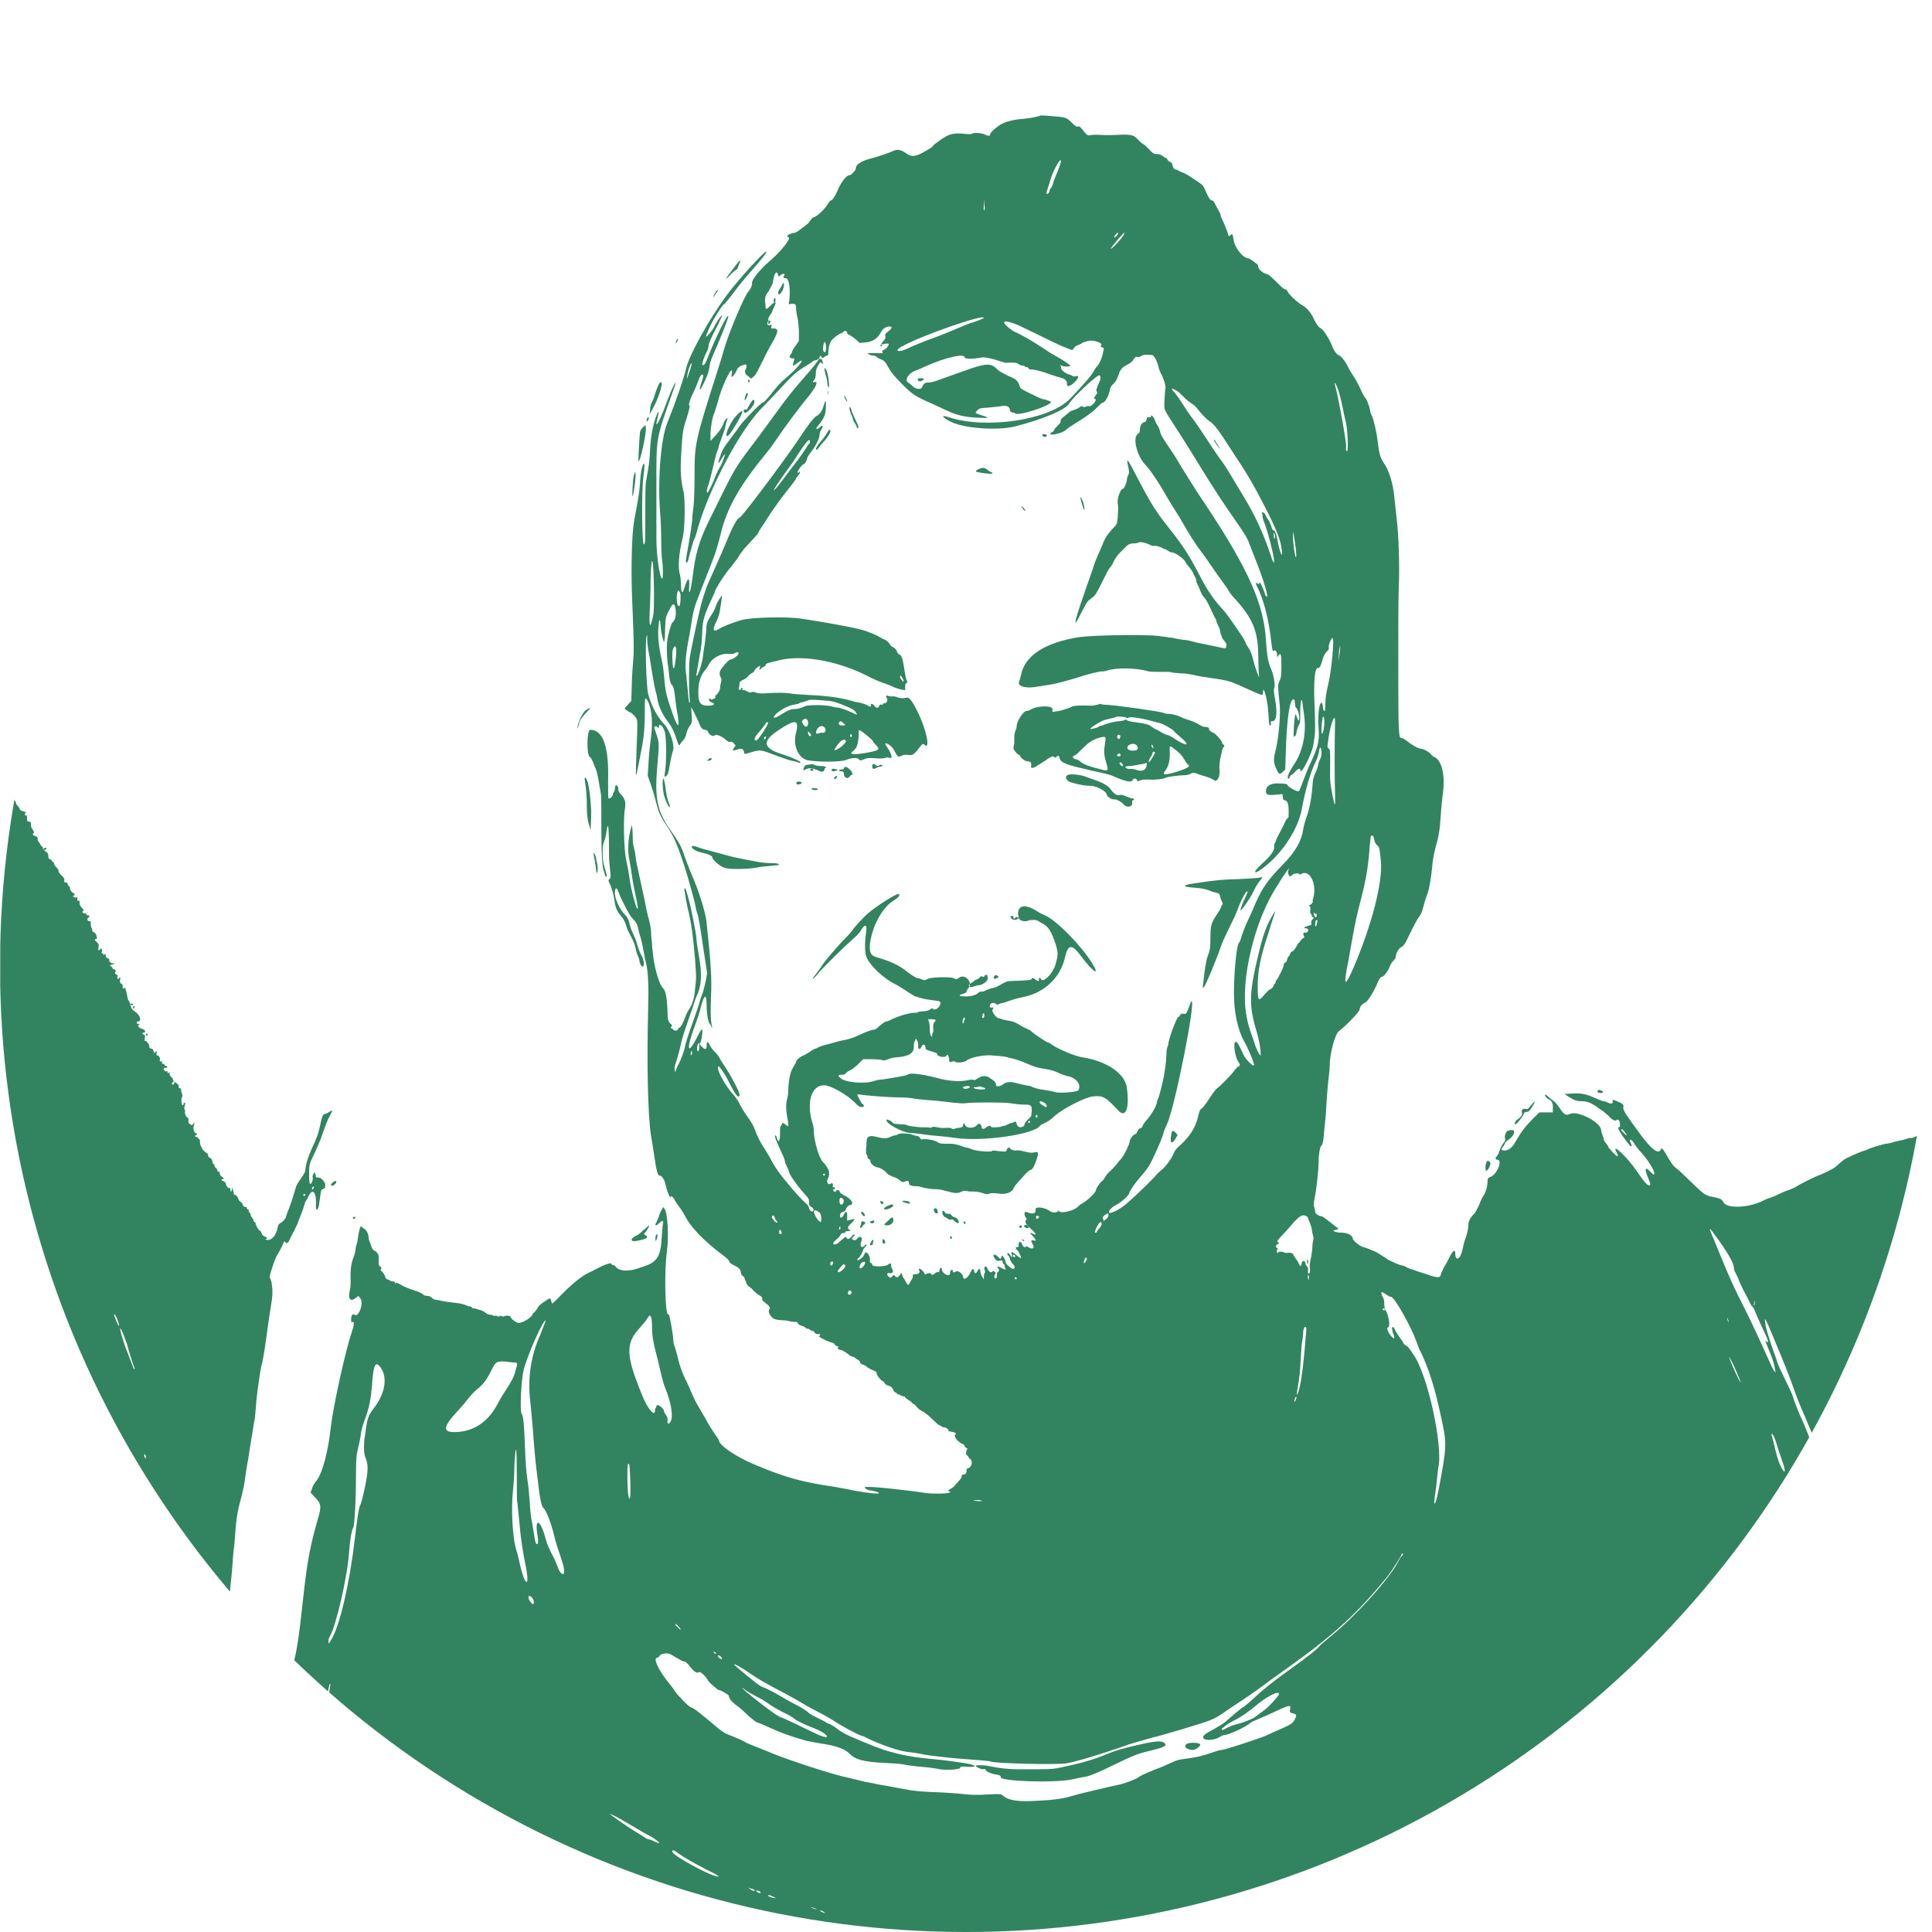 <?xml version="1.0" encoding="utf-8"?>
<!-- Generator: Adobe Illustrator 25.3.1, SVG Export Plug-In . SVG Version: 6.00 Build 0)  -->
<svg version="1.1" id="svg" xmlns="http://www.w3.org/2000/svg" xmlns:xlink="http://www.w3.org/1999/xlink" x="0px" y="0px"
	 viewBox="0 0 400 400" style="enable-background:new 0 0 400 400;" xml:space="preserve">
<style type="text/css">
	.st0{clip-path:url(#SVGID_2_);}
	.st1{fill-rule:evenodd;clip-rule:evenodd;fill:#328460;}
</style>
<g>
	<defs>
		<circle id="SVGID_1_" cx="200" cy="200" r="200"/>
	</defs>
	<clipPath id="SVGID_2_">
		<use xlink:href="#SVGID_1_"  style="overflow:visible;"/>
	</clipPath>
	<g id="svgg" class="st0">
		<path id="path1" class="st1" d="M213.5,24.4c0,0-0.7,0.1-1.5,0.2c-1.8,0.1-3.5,0.5-4.5,1c-1,0.5-2.5,1.8-2.5,2.2
			c0,0.4-0.3,0.4-1,0.1c-0.7-0.4-2.5-0.5-2.8-0.2c-0.1,0.1-0.6,0.1-1.6,0c-1.7-0.2-3,0-4,0.7c-0.4,0.2-1.1,0.7-1.6,1.1
			c-0.5,0.3-0.9,0.7-0.9,0.8c0,0.1-0.8,0.6-1.7,1.1c-1.9,1.1-2.7,1.1-3.7,0.4c-1.1-0.8-1.9-1-2.9-0.5c-0.6,0.3-2.9,1.1-4.8,1.6
			c-1.8,0.5-2.8,1.2-2.8,1.9c0,0.5-1,1.5-1.4,1.5c-0.6,0-1.8,1.6-2.5,3.4c-0.5,1.1-1,1.8-1.3,1.8c-0.1,0-0.5,0.5-0.8,1
			c-0.6,1-2.3,2.5-2.8,2.5c-0.1,0-0.4,0.3-0.6,0.6s-0.5,0.7-0.8,0.9c-0.2,0.2-0.8,0.6-1.3,1c-0.5,0.4-1,0.7-1.2,0.7
			c-0.5,0-1.5,0.4-1.5,0.7c0,0.1,0.1,0.2,0.2,0.2c0.8,0-1.4,2.9-3.9,5c-2.1,1.8-3.8,4-3.6,4.6c0.1,0.3-0.4,1.3-0.7,1.6
			c-0.8,0.7-4.3,9-5.2,12.4c-0.3,1-0.8,2.7-1.1,3.6c-4.8,15-4.9,15.5-4.9,22.1c0,2.8-0.1,5.4-0.2,6.3c-0.1,0.8-0.3,2.2-0.3,3.1
			c-0.1,0.9-0.4,3-0.7,4.7c-0.3,1.7-0.6,3.3-0.6,3.6c0,0.6,0.4,0.4,0.5-0.2c0.4-1.7,1.1-4,1.2-4.2c0.1-0.1,0.3-0.6,0.4-1
			c2.2-8.6,9-21.7,13.8-26.4c0.8-0.8,2.4-2.5,3.6-3.8c2.3-2.5,3.4-3.6,5-4.5c0.6-0.4,1.3-0.8,1.5-1c0.3-0.2,0.6-0.4,0.8-0.4
			c0.2,0,0.4-0.1,0.5-0.2c0.2-0.2,0.2-0.2,0.2,0c0,0.1-0.1,0.2-0.1,0.2s-0.2,0.2-0.3,0.4c-0.1,0.2-1.4,1.8-3,3.6s-3.4,4.1-4.2,5.2
			c-0.8,1.1-3,4.1-4.9,6.7c-5.2,6.9-4.3,5.3-10.3,17.5c-2,4.1-2.7,6.6-3.3,11.4c-0.4,3.2-0.9,4.4-0.7,1.8c0.1-1.9-0.4-1.6-1.1,0.8
			c-0.3,1-0.6,0.7-0.6-0.7c0-0.7-0.1-1.7-0.2-2.2c-0.5-1.7-0.3-4.3,0.6-8c0.4-1.9,0.5-7.7,0.1-9.4c-0.6-2.6-0.7-4.2-0.4-8.8
			c0.2-3.2,0.3-4.1,1-6.1c0.6-2,0.8-2.8,0.6-2.9c-0.2-0.1,0.3-1.6,0.8-2.5c0.2-0.4,0.6-1.3,0.9-2.1c0.6-1.6,0.8-1.9,1.1-1.7
			c0.2,0.1,0.1,0.4-0.2,1.4c-0.8,2.3-0.4,2.2,0.7-0.3c0.6-1.3,0.8-2,0.9-2.8c0.1-0.9,0.3-1.4,0.9-2.8c0.8-1.7,3-7.1,3-7.6
			c0-1-2.8,4.7-4.5,9.1c-0.3,0.8-0.7,1.2-0.9,0.9c-0.1-0.2,0.4-1.7,0.9-2.6c0.2-0.4,0.4-1,0.4-1.3c0-0.4,0.4-1.4,1.4-3.3
			c0.8-1.5,1.4-2.9,1.4-3c-0.1-0.2-1.2,1.4-1.7,2.5c-0.3,0.6-1.4,1.9-1.6,1.9c-0.2,0,1-2.7,1.7-3.8c0.8-1.4,1.8-2.9,2-2.9
			c0.1,0,1.1-1.2,2.2-2.7c1.1-1.5,2.9-3.6,3.8-4.6c1.6-1.8,2.8-3.3,2.8-3.6c0-0.6-5.8,5.7-8.3,9.1c-3.6,4.9-7.8,12.4-8.4,15.3
			c-0.4,1.8-2.2,7-3.9,11.2c-1.3,3.3-2,12.1-1.4,18.8c0.1,1.2,0.2,3.7,0.2,5.5c0,1.8,0.1,3.7,0.2,4.2c0.2,1.2,0.2,3.6,0,3.6
			c-0.5,0-1.2-4.8-1.2-8.3c0-1.6,0-6.4,0-10.7c0-10.5-0.2-9.6,3.5-20c0.4-1.1,0.6-1.7,0.4-1.5c-0.4,0.5-1.4,2.9-2,4.6
			c-0.7,1.9-1.6,3.9-1.8,3.9c-0.2,0-0.1-0.2,0.2-1.5c0.2-0.9,0.2-1.4-0.1-0.7c-0.8,1.7-1.4,4.8-1.5,7.4c-0.1,2.4-0.3,3.7-0.8,6.4
			c-0.2,1-0.2,2-0.2,8.5c0,3.8,0,4.8-0.3,4.8c-0.4,0-0.5-10.8-0.1-13.9c0.3-2.4,0.3-3.1,0-2.7c-0.3,0.4-0.6,1.9-0.7,4
			c-0.1,1.6-0.3,2.9-1.2,7.7c-0.5,2.6-0.7,10.1-0.4,16.8c0.3,7.4,0.4,9.9,0.2,12.1c-0.1,1.2-0.3,3.6-0.3,5.3l-0.1,3.1l-0.7,0.8
			l-0.7,0.8l0.5,0.4c0.3,0.2,0.6,0.4,0.7,0.4c0.2,0,1,0.8,1.3,1.3c0.2,0.3,0.2,1.7,0,6c-0.1,3.1-0.2,5.6-0.1,5.7
			c0.1,0.1,0.8-3.8,1.3-6.3c0.4-2.4,0.5-4.2,0.5-6.9c0-3.1,0-3.2,0.7-2c0.8,1.7,1,4.7,0.5,8c-0.1,0.6-0.3,2.5-0.4,4.2l-0.2,3.1
			l0.6,1.7c0.3,0.9,0.8,2.4,1,3.3c0.6,2.4,1,3.4,2.1,5c1.9,2.8,2.7,4.8,4.6,11c0.5,1.7,1.1,4,1.4,5.1c0.2,1.1,0.5,2.4,0.7,2.8
			c0.1,0.4,0.3,1.6,0.5,2.7c0.3,2.1,0.4,2.6,1,6.6l0.4,2.7l-0.3,1.7c-0.2,0.9-0.5,2.1-0.7,2.6c-0.2,0.5-0.5,1.3-0.6,1.8
			c-0.1,0.5-0.7,2.1-1.2,3.6c-1.1,3-1.8,5.2-1.8,5.6c0,0.4-0.9,2.8-1.3,3.5c-0.2,0.3-0.4,0.8-0.5,1.1l-0.2,0.6l-0.1-0.5
			c-0.1-0.3,0-0.8,0.2-1.4c0.4-1.2,0.8-2.6,1.2-4.5c0.2-0.8,0.7-2.4,1.1-3.5c0.4-1.1,0.9-2.7,1.2-3.5s0.6-1.9,0.8-2.3
			c1.1-2.2,1.2-4.9,0.4-9c-0.2-1.3-0.4-2.5-0.4-2.8c0-1-1.2-7-1.8-9c-0.1-0.3-0.2-0.7-0.3-1c-0.1-0.3-0.2-0.6-0.3-0.6
			c-0.1-0.1-0.1,0.1-0.1,0.5c0.1,0.3,0.2,1.1,0.3,1.7c0.1,0.6,0.3,1.5,0.4,2c0.3,1.2,0.6,2.6,0.9,4.7c0.5,3.8,0.9,9.1,0.8,9.9
			c0,0.3-0.1,1.3-0.2,2.1c-0.1,1.7-0.6,3.3-1.2,4.1c-0.2,0.3-0.6,1-0.8,1.6c-0.4,1.2-1,2.3-1.3,2.3c-0.1,0-0.2,0.1-0.2,0.2
			c0,0.4-0.8,0.5-1,0.2c-0.1-0.2-0.3-0.3-0.4-0.3c-0.2,0-0.2-0.1,0-0.3c0.1-0.2,0.2-0.4,0-0.5c-0.6-0.5-0.8-0.8-0.8-2.7
			c-0.1-2.9-0.4-4.4-1-4.9c-0.6-0.5-1.6-3.7-1.9-6.1c-0.1-0.9-0.3-2.2-0.3-3c-0.1-0.8-0.2-1.8-0.2-2.4c0-0.5-0.2-1.8-0.5-2.8
			c-0.3-1-0.5-2.2-0.6-2.6c-0.1-0.8-1.5-6.9-1.7-8c-0.1-0.3-0.3-1.3-0.4-2.2c-0.1-0.9-0.3-1.8-0.4-2.1c-0.1-0.2-0.2-1.1-0.2-2
			c0-0.8-0.1-1.8-0.1-2l-0.1-0.5l-0.1,0.4c-0.7,2.5-0.8,4.9-0.4,6.8c0.1,0.6,0.4,2.2,0.6,3.7c0.2,1.4,0.6,3.3,0.8,4.2
			c0.4,1.7,0.4,2.5,0.2,2.2c-0.3-0.4-1.2-3.8-1.5-5.8c-0.2-1.6-0.4-2.5-0.8-4.5c-0.4-1.9-0.6-8.5-0.2-10.4c0.2-1.3,0-2.1-0.9-3
			c-0.4-0.4-0.5-0.7-0.5-1.1c0-0.3-0.1-0.5-0.2-0.6c-0.3-0.3-0.5,0-0.5,0.6c0,0.3-0.1,0.6-0.2,0.7c-0.1,0.1-0.2,0.2-0.2,0.4
			c0,0.4-0.6,1.1-0.9,0.9c-0.1-0.1-0.1-1.1-0.1-3.6c0.2-7-1-10.6-3.7-10.6c-0.7,0-0.8,5.1-0.1,5.6c0.2,0.1,0.4,0.5,0.6,0.9
			c0.2,0.4,0.4,1.1,0.6,1.5c0.3,0.6,0.5,1.7,1.1,5.2c0.1,0.4,0.1,3.4,0.1,6.8c0,5.9,0.2,8.5,0.5,9.2c0.1,0.2,0.2,0.5,0.2,0.7
			c0,0.3,0.3,0.6,0.4,0.5c0.1-0.1-0.1-0.9-0.6-2.5c-0.3-1.1-0.3-4.1,0-4.6c0.1-0.2,0.4-1,0.5-1.8c0.4-3.1,0.6-1.8,0.6,5
			c0,0.3,0.1,1.4,0.2,2.4c0.2,1.6,0.1,1.8-0.1,2c-0.3,0.2-0.3,0.3,0.2,1.3c0.2,0.6,0.6,1.7,0.7,2.5c0.3,2,0.5,2.6,1.2,3.5
			c0.9,1.1,1.1,1.5,1.4,2.5c0.1,0.5,0.6,1.5,1,2.2c0.4,0.7,0.8,1.8,0.9,2.3c0.1,0.6,0.3,1.3,0.5,1.7s0.3,0.8,0.3,1
			c0,0.4,0.5,1.3,0.7,1.1c0.4-0.2,0.2-1.5-0.4-2.5c-0.3-0.6-0.6-1.4-0.7-1.8c-0.1-0.4-0.4-1.4-0.8-2.2c-0.4-0.8-0.8-1.9-0.9-2.5
			c-0.2-0.8-0.4-1.2-0.9-1.7c-1.2-1.2-2.2-3.6-2.1-4.7c0.1-1.1,0.4-1,0.8,0.1c0.5,1.4,2.2,4.7,2.8,5.3c0.8,0.8,1.1,1.3,1.3,2.5
			c0.1,0.5,0.3,1.1,0.4,1.4c0.1,0.3,0.4,1.5,0.6,2.7c0.2,1.2,0.5,2.5,0.6,2.9c0.4,1.6,0.5,4.7,0.4,8.8c-0.3,11.5-0.1,22.5,0.6,26.8
			c0.2,1.1,0.5,3,0.7,4.4c0.4,2.8,0.7,3.9,1.1,3.8c0.3-0.1,0.9,0.7,1.1,1.5c0.5,2.2,1.2,3.6,1.2,2.8c0-0.3,0.8,0.5,0.8,0.8
			c0,0.1,0.4,0.6,0.8,1.2c0.5,0.6,1,1.5,1.3,2c1.2,2.4,4,5.3,7.9,8.2c0.8,0.6,1.3,1.1,1.3,1.3c0,0.2,0.3,0.4,1,0.8
			c1,0.4,1.4,0.9,1.4,1.6c0,0.2,0.2,0.4,0.4,0.6c0.2,0.1,0.4,0.4,0.4,0.6c0,0.2,0.1,0.3,0.1,0.3s0.2,0.2,0.2,0.5
			c0.1,0.3,0.3,0.6,0.6,0.8c0.3,0.2,0.7,0.5,0.9,0.8c0.2,0.2,0.7,0.7,1.1,0.9c0.7,0.4,0.8,0.6,0.7,1c0,0.1,0.3,0.4,0.7,0.7
			c0.8,0.5,1,1,0.8,1.3c-0.3,0.3-0.1,1,0.5,1.6c0.4,0.5,1.1,0.6,3,0.7c0.1,0,0.4,0.1,0.5,0.1c0.2,0.1,0.4,0.1,1.4,0.2
			c0.3,0,0.5,0.1,0.5,0.3c0.1,0.2,0.4,0.4,0.8,0.5c0.4,0.1,0.7,0.3,0.8,0.4c0,0.1,0.2,0.2,0.4,0.2s0.4,0.1,0.6,0.3
			c0.2,0.1,0.5,0.2,0.5,0.2c0.1-0.1,0.2,0,0.3,0.2c0.1,0.3,0.5,0.5,1.1,0.4c0.2,0,0.1,0.3-0.1,0.4c-0.3,0.1,1.4,1,2.4,1.3
			c0.5,0.1,0.8,0.3,0.8,0.4c0,0.1,0.2,0.3,0.5,0.4c0.3,0.1,0.4,0.2,0.2,0.3c-0.3,0.1,0.2,0.5,0.6,0.5c0.3,0,1.5,0.8,1.8,1.1
			c0.1,0.1,0.3,0.2,0.6,0.3c0.2,0,0.4,0.1,0.5,0.2c0.1,0.1,0.3,0.3,0.6,0.4c0.3,0.2,0.5,0.4,0.5,0.6c0,0.2,0.2,0.3,0.5,0.4
			c0.3,0.1,0.6,0.3,0.8,0.4c0.1,0.2,0.5,0.4,0.9,0.6c1.1,0.5,1.2,0.5,1.2,0.9c0.1,0.5,1,1.5,1.2,1.5c0.1,0,0.3,0.2,0.4,0.4
			c0.1,0.2,0.4,0.5,0.9,0.6c0.5,0.2,0.7,0.3,0.9,0.8c0.1,0.3,0.4,0.6,0.5,0.6c0.1,0,0.3,0.1,0.3,0.2c0,0.1,0.1,0.2,0.3,0.2
			c0.1,0,0.4,0.1,0.5,0.2c0.1,0.1,0.4,0.2,0.6,0.2s0.3,0.1,0.3,0.2c0,0.1,0.3,0.3,0.6,0.5c0.3,0.2,0.7,0.4,0.8,0.6
			c0.1,0.2,0.3,0.3,0.4,0.3c0.1,0,0.4,0.3,0.6,0.6c0.2,0.3,0.8,0.7,1.2,0.9c0.4,0.2,1.3,0.9,2,1.6c0.7,0.7,1.4,1.3,1.5,1.3
			c0.1,0,0.3,0.1,0.4,0.2s0.3,0.2,0.5,0.2c0.5,0,1.2,0.6,0.9,0.7c-0.1,0,0.1,0.1,0.5,0.2c0.9,0.1,1.3,0.4,1,0.6
			c-0.5,0.3,0.6,1.7,1.6,2c0.2,0.1,0.3,0.2,0.3,0.4c0,0.1,0.2,0.3,0.4,0.4c0.2,0.1,0.3,0.2,0.2,0.2c-0.3,0.2-0.4,1.2-0.1,1.3
			c0.1,0.1,0.3,0.2,0.3,0.3c0,0.1,0.1,0.3,0.3,0.4c0.7,0.5,0.4,1.8-0.4,2c-0.2,0-0.3,0.2-0.3,0.4c0.1,0.5-0.2,0.9-0.7,0.9
			c-0.2,0-0.3,0.1-0.3,0.4c0,0.2-0.2,0.5-0.4,0.7s-0.5,0.6-0.8,0.9c-0.2,0.3-0.6,0.7-1,0.9c-0.6,0.3-0.8,0.6-0.3,0.6
			c0.3,0,0.3,0,0,0.2c-0.5,0.3-3.5,0.3-5,0.1c-3.9-0.6-12.1-1.5-12.5-1.2c-0.3,0.2,0.7,0.7,1.2,0.7c0.5,0,1.7,0.4,1.7,0.5
			c0,0.3-2.5,0-5.2-0.5c-1.3-0.3-3.2-0.6-4.2-0.8c-6.2-0.9-9.7-1.8-15.7-4.3c-4.5-1.8-8.1-4.3-8.1-5.4c0-0.1-0.4-0.6-0.8-1.2
			c-0.4-0.6-1.4-2.1-2-3.3c-0.7-1.2-1.5-2.6-1.8-3.1c-0.4-0.7-0.9-1.8-1.7-3.7c-0.1-0.2-0.5-1.1-0.9-1.9c-0.5-1.1-0.9-2.3-1.2-3.5
			c-0.2-1-0.6-2.2-0.7-2.6c-0.2-0.4-0.3-1-0.3-1.4c0-0.6-0.5-3.8-0.8-4.9c0-0.2-0.2-0.4-0.3-0.4c-0.6,0-0.8-9.1-0.2-13.2
			c0.4-3.2,0.1-7.8-0.5-8.6l-0.3-0.4l-0.3,0.6c-0.2,0.3-0.5,0.9-0.6,1.4c-0.2,0.5-0.4,1-0.5,1.2c-0.5,0.7,0,0.8,0.6,0.1
			c0.5-0.5,0.9-0.6,0.8,0c-0.1,0.2-0.2,1.5-0.3,3c-0.2,3.8-0.9,5-3.4,5.9c-0.4,0.1-1.1,0.4-1.5,0.5c-2.1,0.7-3.8,0.6-4.6-0.3
			c-0.2-0.2-0.4-0.4-0.6-0.4c-0.2,0-0.3-0.1-0.3-0.2c0.1-0.4-1.4,0.1-2.5,0.7c-0.6,0.3-1.5,0.8-2,1c-1.6,0.7-3.7,2.4-6.5,5.3
			c-0.7,0.7-1.2,1.2-1.3,1.2c0-0.1-0.1-0.3-0.2-0.6c-0.1-0.6-0.3-0.6-1.1,0c-1.2,0.8-1.4,0.9-1.8,1.7c-0.3,0.4-0.6,0.8-0.7,0.8
			c-0.1,0-0.2,0.1-0.2,0.2c0,0.6-2,1.9-2.9,1.9c-0.5,0-1.7-0.9-1.7-1.3c0-0.2-1-0.3-1.3-0.1c-0.1,0.1-0.3,0.1-0.5,0
			c-0.2-0.1-0.4-0.1-0.5,0c-0.1,0.1-0.3,0.1-0.4,0c-0.1-0.1-0.4-0.1-0.5-0.1c-0.2,0.1-0.4,0-0.4,0c0-0.1-0.3-0.2-0.6-0.2
			c-0.3,0-0.8-0.2-1.1-0.5c-0.3-0.2-0.8-0.5-1.1-0.5c-0.3-0.1-0.6-0.2-0.7-0.2c0-0.1-0.3-0.1-0.5-0.1s-0.4-0.1-0.4-0.2
			c0-0.1-0.2-0.2-0.3-0.2c-0.2,0-0.6-0.1-1-0.3c-0.4-0.2-1.4-0.4-2.5-0.5c-1-0.1-2.2-0.3-2.6-0.4c-0.4-0.1-0.9-0.2-1.1-0.2
			c-0.2,0-0.6-0.2-0.8-0.4c-0.3-0.3-0.6-0.4-1-0.4c-0.3,0-0.6-0.1-0.8-0.3c-0.2-0.2-0.7-0.4-1.1-0.6c-2.2-0.7-2.6-0.9-3.5-1.4
			c-0.7-0.4-1.1-0.5-1.1-0.3c0,0.1-0.1,0.1-0.1-0.1c0-0.2-0.2-0.3-0.5-0.3c-0.3,0-0.5-0.1-0.5-0.1c0-0.1-0.2-0.2-0.5-0.3
			c-0.3-0.1-0.5-0.3-0.5-0.4c0-0.3-0.6-1.3-0.9-1.4c-0.1,0-0.1-0.2,0-0.4c0.1-0.3,0-0.4-0.2-0.5c-0.2-0.1-0.3-0.3-0.3-0.9
			c0-0.4,0-1,0-1.2c0-0.4-0.5-1.1-1-1.2c-0.1-0.1-0.4-0.4-0.5-0.8c-0.1-0.4-0.3-0.9-0.4-1.1c-0.1-0.2-0.2-0.6-0.2-0.9
			c0-0.6-0.4-1.4-0.9-1.7c-0.2-0.1-0.4-0.3-0.5-0.4c-0.2-0.4-0.5,0.4-0.7,1.7c-0.1,0.6-0.2,1.4-0.3,1.7c-0.1,0.3-0.3,0.9-0.3,1.4
			c-0.1,0.5-0.2,1.1-0.4,1.5c-0.5,1.2-0.7,2.8-0.6,4.4c0,1,0,1.9-0.2,2.6c-0.4,1.7,0.2,2.3,1.3,1.4l0.5-0.4l0.4,0.5
			c0.8,1-0.4,4.1-1.2,3.4c-0.4-0.3-0.7,0.2-0.7,1c0,0.5,0,0.6,0.3,0.5c0.4-0.1,0.3,0.7-0.2,2.2c-1.3,3.8-3.8,15.2-4.3,19.5
			c-0.6,5.3-1.7,9.5-3,11.2c-0.4,0.4-0.8,1.2-0.9,1.6l-0.3,0.8l0.9,1c1.3,1.3,1.4,1.9,0.6,4.5c-1.5,5.3-2.2,8.6-3,16.1
			c-0.9,8.3-1.3,10.9-2,13.6c-0.4,1.4-0.7,3-0.7,3.6c-0.1,0.6-0.3,2.1-0.4,3.4c-0.2,1.3-0.5,4-0.7,6c-0.2,2-0.5,4-0.7,4.5
			s-0.5,1.8-0.8,2.8c-0.3,1.1-0.7,2.9-1.1,4c-0.5,1.8-0.8,3.1-1.1,5.6c-1.6,10.7-2.2,12.8-5.3,19c-1.9,3.7-2.4,5.3-2.6,7.3l-0.1,1.5
			h0.9h0.9v-0.8c0-1,0.2-1.3,2.3-3.9c0.9-1.1,2.1-2.9,2.8-3.9c0.6-1,1.3-2,1.5-2.3c0.2-0.3,0.6-0.9,0.9-1.4c0.3-0.5,1.4-2,2.3-3.4
			c1.8-2.4,2.4-3.3,3.8-5.9c0.8-1.6,1-1.7,0.6-0.4c-0.3,1-0.9,2.1-1.8,3.6c-0.4,0.6-0.8,1.2-0.8,1.3c0,0.1-0.4,0.7-0.8,1.4
			c-0.5,0.7-1.2,1.9-1.7,2.7c-0.5,0.8-1.2,2-1.6,2.6c-0.9,1.3-2.7,4.4-2.7,4.7c0,0.1-0.3,0.8-0.8,1.5c-0.9,1.5-1.3,2.8-1.1,3.7
			L52,400h174h174v-82.8c0-82,0-82.8-0.3-82.8c-0.6,0-2,0.4-2,0.5c0,0.1-0.1,0.1-0.1,0.1c-0.1,0-0.5,0.1-1,0.3
			c-0.4,0.2-0.9,0.4-1,0.3c-0.1,0-0.5,0-0.9,0.2c-0.4,0.1-0.9,0.3-1.1,0.3c-0.2,0-0.9,0.2-1.4,0.3c-0.6,0.2-1.4,0.4-1.8,0.4
			c-0.9,0.2-3.3,0.9-3.8,1.2c-0.2,0.1-0.4,0.2-0.5,0.2c-0.2,0-2,0.7-3.6,1.5c-0.5,0.2-1.3,0.8-1.8,1.3c-0.5,0.5-1.1,0.9-1.3,1
			c-0.2,0.1-0.4,0.2-0.4,0.2c-0.1,0.1-2.4,1.2-2.6,1.2c-0.2,0-4,1.9-4.4,2.2c-0.2,0.2-1.1,0.6-2,0.9s-1.8,0.8-2.1,0.9
			c-0.3,0.2-0.9,0.4-1.4,0.6c-0.5,0.1-1.1,0.4-1.3,0.5c-3,1.6-7.7,1.8-8.4,0.4c-0.3-0.6-0.6-0.8-2.2-1.1c-1.6-0.3-1.8-0.5-4.7-3.3
			c-1.2-1.2-2.4-2.3-2.8-2.6c-0.7-0.5-1.1-1.1-1.9-2.5c-0.2-0.4-0.6-1-0.8-1.3l-0.4-0.4l-0.2,0.4c-0.5,0.9-1.9-0.2-4-3
			c-3.6-4.9-3.8-5.3-3.7-5.9c0.1-0.5-0.1-0.7-1.3-1.2c-1.1-0.4-1-0.4-0.9,0c0.1,0.5-0.3,0.6-1,0.3c-0.3-0.2-0.7-0.3-0.9-0.3
			c-0.2,0-0.9-0.3-1.6-0.6c-2-0.9-2.9-1.1-4.8-1l-1.7,0.1l0.6,0.4c1.2,0.8,1.9,1.1,2.9,1.1c1.2,0,2,0.3,3.4,1.3
			c0.5,0.4,1.2,0.8,1.4,1c0.2,0.2,0.6,0.5,0.9,0.8c0.6,0.7,1.3,1.1,1.6,0.8c0.3-0.3,0.7,0.2,0.7,0.9c0,0.5-0.1,0.6-0.3,0.6
			c-0.4,0,0.8,1.9,2.2,3.6c0.5,0.6,0.7,0.3,0.3-0.4c-0.5-1.1,0.3-0.7,0.9,0.4c0.2,0.3,0.7,1,1.2,1.5c1.4,1.5,2.9,3.9,2.8,4.5
			c0,0.3-0.1,0.3-0.7-0.3c-1.2-1.3-1.4-0.8-0.6,1.1c0.5,1.2,0.6,1.5,0.3,1.6c-0.3,0.2-1.2-0.8-2.6-2.9c-2.1-3.1-5.4-6.1-4.2-3.9
			c0.2,0.4,0.3,0.7,0.2,0.8c-0.2,0.1-2-1.8-2-2.1c0-0.1-0.2-0.4-0.4-0.6c-0.2-0.2-0.5-0.7-0.5-1c-0.1-0.3-0.2-0.7-0.3-0.9
			c-0.1-0.2-0.2-0.6-0.2-0.8c0-1.6-4.8-4.1-6.4-3.4c-0.9,0.4-1.2,0.3-2.2-1.2c-0.4-0.6-0.9-1.2-1.2-1.4c-0.2-0.2-0.7-0.5-1.1-0.9
			c-0.3-0.3-0.7-0.5-0.7-0.5c-0.2,0.2,0.4,0.9,0.8,1c0.5,0.2,0.9,0.9,0.8,1.8l0,0.9l-1.4,0l-1.4,0l-1.5,1.5
			c-1.4,1.4-2.3,2.6-3.5,4.7c-0.6,1.1-1.4,1.7-2.2,1.7c-0.7,0-0.8-0.2-0.3-0.8c0.2-0.3,0.4-0.6,0.4-0.7c0-0.1,0.3-0.5,0.7-0.7
			c1.4-1,1.6-2.3,0.4-2c-0.2,0-0.4,0.1-0.5,0.1c-0.3,0-0.8,1.1-0.6,1.6c0.1,0.3,0,0.5-0.2,0.8c-0.4,0.5-0.7,1-1,1.9
			c-0.1,0.4-0.4,0.9-0.5,1c-0.4,0.3-0.3,0.7,0.1,0.7c1.2,0-0.1,3.2-1.5,3.6c-0.3,0.1-0.5,0.3-0.5,0.5c0,0.2,0,0.7-0.1,1.2
			c-0.1,0.8-0.4,1.7-0.8,2.2c-0.1,0.1-0.5,0.9-0.8,1.7c-0.4,0.9-0.8,1.7-1.1,2c-0.9,0.9-1.2,1.6-1.2,2.5c0,0.5-0.2,1.5-0.5,2.3
			c-0.3,0.8-0.6,2-0.7,2.6c-0.4,2-1.5,2.6-1.5,0.8c0-0.9-0.5-0.6-1.1,0.6c-0.3,0.6-0.8,1.6-1.2,2.2c-0.3,0.6-0.7,1.4-0.7,1.6
			c-0.1,0.7-0.7,0.7-2.7,0c-0.8-0.3-2-0.6-2.7-0.9c-0.7-0.2-1.5-0.5-1.8-0.7c-0.3-0.2-0.7-0.3-0.8-0.3c-0.4,0-2.5-0.9-3.2-1.4
			c-0.9-0.6-1.9-1.2-2.2-1.4c-1.4-0.6-2.2-0.9-2.6-1c-0.7-0.1-2.1-1.3-2.2-1.7c-0.1-0.8-1.1-1.3-2.5-1.3c-1,0-1.9-0.4-1.3-0.5
			c0.1,0,0.4-0.1,0.6-0.2l0.3-0.1l-0.3-0.2c-0.2-0.1-0.9-0.7-1.7-1.3c-0.7-0.6-1.5-1.1-1.6-1.1c-0.5,0-1.3-0.5-1.3-0.9
			c0-0.2-0.1-0.6-0.2-1c-0.2-0.5-0.1-0.9,0.1-1.9c0.3-1.4,0.8-5.6,0.8-7.4c0-1.5,0.3-3.2,0.5-3.3c0.3-0.2,0.5-1,0.6-2.5
			c0.1-0.9,0.2-2.2,0.3-3c0.1-0.8,0.2-2.8,0.3-4.4c0.1-1.6,0.3-3.6,0.4-4.4c0.1-0.8,0.2-1.8,0.2-2.4c0-2.4,1.1-6.5,1.9-7.1
			c1.7-1.3,4.3-4.1,4.3-4.5c0-0.6,0.6-1.2,1.1-1.4c0.5-0.1,1.9-2.4,2.6-4.1c0.3-0.8,0.7-1.3,1-1.3c0.3,0,1.2-1.2,1.5-2
			c0.1-0.4,0.5-1,0.8-1.3c0.3-0.3,0.5-0.7,0.5-0.9c0-0.6,0.6-1.7,1.1-1.9c0.3-0.1,0.6-0.5,0.8-0.8c0.2-0.3,0.8-1.6,1.4-2.8
			c0.6-1.2,1.3-2.5,1.6-2.8c0.3-0.4,0.5-0.9,0.8-2c0.2-0.8,0.5-1.8,0.7-2.3c0.4-0.8,0.9-3.3,1.2-6.8c0.1-0.9,0.4-2.3,0.6-3.1
			c0.7-2.4,0.9-3.6,1.1-6.8c0.1-1.6,0.3-3.5,0.4-4.2c0.6-3.9-0.2-7.2-1.8-7.8c-0.2-0.1-0.5-0.3-0.7-0.6c-0.3-0.4-1.5-1.1-2.1-1.1
			c-0.4,0-1.7-0.7-2.7-1.5c-0.5-0.4-1-0.7-1.2-0.7c-0.6,0-0.7-0.3-0.7-14.2c0-8.6,0-14.7,0.1-17.1c0.2-3.8,0-10.5-0.4-13.8
			c-0.1-0.8-0.3-2.8-0.5-4.6c-0.3-3.2-1.1-5.7-2.3-7.4c-0.6-0.9-0.9-2-1.1-3.8c-0.2-2.1-0.9-5.1-1.3-5.9c-0.2-0.3-0.3-0.7-0.3-0.8
			c0-0.6-0.7-2.5-1-2.8c-0.2-0.1-0.6-0.9-1-1.8c-0.4-0.9-1-2-1.4-2.6c-0.4-0.6-0.8-1.3-1-1.6c-0.5-1.2-1.6-2.7-2-2.8
			c-0.6-0.2-1.2-1.1-1.6-2.2c-0.4-1.1-1.8-3.3-2.2-3.4c-0.4-0.1-1.1-1.1-1.5-2c-0.5-1.2-1.5-2.3-2.2-2.7c-0.9-0.4-2.9-2.3-3.2-2.9
			c-0.1-0.3-0.3-0.5-0.5-0.5c-0.2,0-0.7-0.4-1.2-0.9c-1.7-1.7-2.2-2.2-2.8-2.3c-0.7-0.2-1.6-1-1.6-1.5c0-0.2-0.1-0.4-0.2-0.5
			c-0.9-0.7-1.6-1.2-1.8-1.2c-1.1,0-2.9-2.2-3.1-3.9c-0.2-1.1-0.2-1.3-0.7-0.9c-0.3,0.3-0.3,0.3-0.5-0.4c-0.1-0.4-0.5-1.3-0.8-2.1
			c-0.4-0.8-0.7-1.5-0.7-1.7c0-0.2-0.1-0.4-0.3-0.7c-0.1-0.2-0.4-0.8-0.7-1.3c-0.3-0.7-0.5-1-0.8-1c-0.4-0.1-0.6-0.4-1.4-2.2
			c-0.5-1.1-0.3-0.9-3.5-3c-0.5-0.3-1.1-0.6-1.2-0.6c-0.1,0-0.4-0.2-0.7-0.3c-0.2-0.2-0.6-0.3-0.7-0.3c-0.3,0-0.6-0.5-0.7-1.1
			c0-0.2-0.2-0.4-0.5-0.5c-0.2-0.1-0.5-0.3-0.5-0.5c-0.1-0.1-0.2-0.3-0.3-0.3s-0.4-0.2-0.7-0.4c-0.4-0.3-0.7-0.4-1.2-0.4
			c-0.6,0-0.8-0.1-1.7-1.1c-0.6-0.6-1.2-1.1-1.3-1.1c-0.1,0-0.5-0.4-0.9-0.8c-0.8-0.9-1.3-1.1-3.7-1c-1.9,0.1-3.3,0.1-4.7,0
			c-0.6,0-1.3,0-1.5,0.1c-0.5,0.1-0.6,0.1-1.7-1.3c-0.4-0.5-0.6-0.6-0.8-0.5c-0.3,0.1-0.6-0.1-1.3-0.8c-1.1-1.1-1.2-1.1-3.5-1.3
			c-1-0.1-2.3-0.2-2.9-0.2C214.1,24.4,213.5,24.3,213.5,24.4 M219.6,33.7c-0.1,0.3-0.4,1.3-0.8,2.2c-0.4,0.9-0.8,1.9-0.8,2.2
			c-0.1,0.3-0.3,0.7-0.4,0.8c-0.2,0.2-0.3,0.4-0.3,0.6c0,0.3-0.4,0.8-0.6,0.6c-0.1-0.1,0-0.4,0.1-0.7c0.1-0.3,0.3-1,0.5-1.5
			C217.8,35.5,220,31.8,219.6,33.7 M203.8,43.5c-0.1,0.2-0.2-0.1-0.1-1l0-1.2l0.1,1C203.9,42.8,203.9,43.3,203.8,43.5 M232.4,49
			c-0.5,0.8-2.4,2.7-2.4,2.5c0-0.3,2.7-3.5,2.8-3.3C232.8,48.3,232.7,48.7,232.4,49 M231.5,48.3c0,0.3-0.8,1.1-0.8,0.8
			c0-0.1,0.1-0.4,0.3-0.6C231.4,48.1,231.5,48.1,231.5,48.3 M152.5,54.7c-0.9,1.2-2.2,2.9-2.2,3c0,0.1,0.5-0.3,1-0.9
			c0.6-0.6,1.1-1,1.2-1c0.1,0,0.2-0.2,0.3-0.5s0.2-0.6,0.3-0.8C153.5,53.7,153.2,53.8,152.5,54.7 M161.1,56.9l0.1,0.4l0.5-0.4
			c0.5-0.4,1-0.2,0.6,0.2c-0.2,0.3-0.1,0.5,0.4,0.5c0.7,0,1,2.5,0.7,4.7l-0.1,0.7l0.6-0.1c0.7-0.1,1,0.2,0.9,0.9
			c0,0.3,0.1,0.9,0.2,1.5c0.2,0.7,0.3,1.5,0.4,3.1l0,2.2l-0.7,1c-0.4,0.5-0.7,1.1-0.7,1.2c0,0.1-0.1,0.4-0.3,0.6
			c-0.4,0.4-0.2,0.8,0.4,0.8c0.4,0,0.4,0.1,0.3,0.4c-0.4,1.4-0.4,1.3,0.5,0.7c2.3-1.8,0.6,0.6-2.1,2.9c-1.2,1-1.6,1.4-3.5,3.8
			c-0.6,0.7-1.1,1.3-1.3,1.3c-0.4,0-4.3,4-5,5.1c-0.3,0.5-1,1.4-1.6,2.2c-1.6,2.1-1.9,2.6-2.3,3.9c-0.6,1.6-0.5,1.8,0.3,0.5
			c0.3-0.6,0.7-1,0.7-1c0.1,0.1-0.7,2.3-1.1,2.8c-0.2,0.3-0.5,0.9-0.7,1.4c-0.5,1.4-1.7,3.8-1.8,3.8c-0.3,0-0.2-0.7,0.3-2
			c0.2-0.7,0.6-2.3,0.9-3.6c0.3-1.3,0.6-2.6,0.8-3c0.2-0.4,0.3-0.8,0.3-0.9c0-0.2,0.3-1,0.6-1.8c0.3-0.8,0.7-1.9,0.8-2.5
			c0.1-0.6,0.3-1.2,0.4-1.4c0.1-0.3,0.1-0.3-0.2-0.1c-0.2,0.1-0.5,0.6-0.7,1.2c-0.3,0.7-0.7,1.3-1.5,2.2l-1.1,1.2l0-1.3
			c0-1.4,0.4-3.8,0.8-4.5c0.1-0.3,0.4-1.3,0.7-2.2c0.6-2.7,2.6-7,2.9-6.6c0.1,0.1,0.1,0.4,0,0.7c-0.2,0.9,0.1,0.8,0.7-0.1
			c0.2-0.4,0.4-0.7,0.4-0.8c0-0.2,0.6-0.7,0.9-0.8c0.1,0,0.4-0.1,0.6-0.2c0.5-0.2,0.6,0.3,0.3,0.9c-0.3,0.6-0.2,1,0.5,1.5l0.6,0.5
			l0.5-0.4c0.3-0.2,0.7-0.9,1-1.5c0.3-0.6,0.6-1.1,0.6-1.2s0.4-0.6,0.6-1.2c0.3-0.6,1-2,1.6-3c1.5-2.6,1.5-3.2,0-3.1
			c-0.1,0-0.2-0.1-0.1-0.4c0.1-0.4,0.1-0.4-0.3-0.3c-0.2,0.1-0.5,0-0.5-0.1c-0.1-0.1,0-0.2,0.1-0.2c0.1,0,0.1-0.2,0.1-0.6
			c-0.1-0.4,0-0.7,0.3-1.1c0.2-0.3,0.4-0.6,0.4-0.6c0-0.1,0.2-0.5,0.4-1c0.7-1.3,0.4-1.5-0.7-0.4c-0.8,0.8-1,0.8-1,0.3
			c0-0.2,0-0.7-0.1-1.1c-0.1-0.8,0.2-1.6,0.6-2c0.1-0.1,0.6-1,1-1.9C160.3,56.4,160.8,55.9,161.1,56.9 M162,58.8
			c0,0.1-0.2,0.5-0.5,0.9c-0.7,1-0.4,1.8,0.3,0.8c0.4-0.5,0.7-1.9,0.4-1.9C162.1,58.7,162,58.7,162,58.8 M148.2,60.4
			c-0.3,0.5-0.6,1.1-0.5,1.1c0,0,0.3-0.3,0.5-0.7C148.8,60.1,148.7,59.7,148.2,60.4 M160.3,61.8c-0.2,0.2-0.1,0.9,0,0.9
			c0.2,0,0.4-0.7,0.2-0.9C160.5,61.7,160.3,61.7,160.3,61.8 M203.7,65.8c0,0.1-1.2,0.6-1.8,0.8c-0.3,0.1-1.1,0.3-1.8,0.6
			c-3.8,1.6-5,2.1-6.1,2.5c-1.7,0.6-4.8,1.8-6.2,2.5c-1.9,0.9-2.8,0.4-1-0.5C190.9,69.4,203.7,65,203.7,65.8 M159,66.6
			c-0.1,0.1-0.2,0.3-0.1,0.4c0.2,0.2,0.6-0.1,0.6-0.4C159.5,66.3,159.3,66.3,159,66.6 M210,67c0.6,0.2,2.7,1.2,4.7,2.2
			c2,1,4.5,2.2,5.5,2.6l1.8,0.7l0.4-0.5c0.2-0.3,0.6-0.5,0.7-0.5c0.1,0,0.4-0.2,0.7-0.3c0.2-0.2,0.6-0.4,0.8-0.4
			c0.2-0.1,0.6-0.2,0.8-0.2c0.9-0.3,3,0.4,2.6,0.9c-0.2,0.2-0.2,0.3,0.2,0.4c0.3,0.1,0.4,0.2,0.3,0.5c-0.1,0.2-0.1,0.7-0.2,0.9
			c-0.1,0.7-0.8,2.3-1.3,2.7c-0.2,0.2-0.5,0.7-0.7,1.1c-0.4,0.7-2.2,2.8-4.8,5.5c-4.3,4.4-17.4,6.3-25,3.8c-1.8-0.6-1.6-0.1,0.3,0.9
			c2.8,1.4,9.6,1.9,13.3,1c5.9-1.5,10.6-3.5,11.3-4.8c0.6-1.1,5.6-5.8,6.2-5.8c0.3,0,0.3,0.7,0.1,1.2c-0.8,1.8-0.8,1.9-0.6,2.2
			c0.1,0.2,0.1,0.3-0.2,0.7c-0.4,0.5-0.5,0.8-0.2,0.8c0.3,0,0.2,0.4-0.3,1c-0.4,0.4-0.6,0.5-0.9,0.5c-0.2-0.1-0.5,0-0.7,0.1
			c-0.2,0.1-0.4,0.1-0.6,0c-0.3-0.2-0.4-0.1-0.8,0.2c-0.3,0.2-0.8,0.4-1.1,0.5c-0.4,0.1-0.8,0.3-1,0.5c-0.2,0.2-0.7,0.6-1.1,0.9
			c-0.5,0.4-0.7,0.7-0.6,0.9c0.1,0.2-0.2,0.5-0.7,1c-0.4,0.4-0.7,0.8-0.7,0.9c0,0.1-0.2,0.3-0.4,0.4c-0.3,0.1-0.4,0.2-0.3,0.4
			c0.3,0.3,2.6-0.3,3.2-0.9c0.3-0.3,1.2-0.9,2-1.4c0.8-0.5,1.8-1.1,2.2-1.4c0.4-0.3,0.9-0.7,1.2-0.9c0.3-0.2,0.8-0.7,1.2-1.1
			c0.4-0.4,0.8-0.8,0.9-0.8c0.6,0,1.3-1.3,1.6-2.7c0.1-0.5,0.3-0.9,0.7-1.2c0.3-0.3,0.7-0.8,0.8-1.2c0.2-0.4,0.4-1,0.5-1.3
			c0.3-0.6,0.7-1.1,1.8-1.6c0.4-0.2,0.9-0.6,1.1-1c0.3-0.5,0.5-0.6,0.8-0.5c0.2,0.1,0.5,0,0.8-0.2c0.4-0.3,1-0.3,2.2-0.2
			c0.4,0,1.1,1.3,1.3,2.3c0.1,0.5,0.4,1.3,0.7,1.8c0.6,1.2,0.9,2.5,0.8,2.8c-0.1,0.1-0.1,1.2-0.2,2.3c-0.1,2.4-0.3,1.7,2.5,6.1
			c1,1.5,2.9,4.6,4.4,7c3.1,5.1,5.7,9,7.4,11.4c2.2,3.2,2.8,4.1,3.2,5.2c0.2,0.5,0.7,1.9,1.2,3.1c1.9,4.7,3,8.6,2.4,8
			c-0.2-0.2-0.3-0.4-0.3-0.5c0-0.2-0.7-1.9-0.9-2.2c-0.1-0.2-0.2-0.2-0.3,0s-0.2,0.1-0.4,0c-0.3-0.3-0.4-0.1-0.1,0.5
			c1.4,2.7,2.5,6.9,3,11.6c0.2,1.7,0.3,2.1,0.6,1.8c0.3-0.2,0.6,0.3,0.6,0.9v0.5l0.3-0.4c0.5-0.7,0.6-0.2,0.6,2.3c0,2-0.1,2.4-0.4,3
			c-0.4,0.7-0.3,1.7,0,4.4c0.3,2-0.1,6.9-0.7,9.5c-0.6,2.4-0.6,2.9,0.1,4.4c0.5,1.1,0.7,1.1,1.3,0.5l0.5-0.5l0.1-3.4
			c0.2-6.9,0.8-11.2,1.6-11.1c0.2,0,0.3,0.3,0.3,0.8c0,0.4,0.1,0.8,0.2,0.9c0.3,0.2,0.7,1.3,0.7,2c0,0.9-0.2,0.9-0.5,0
			c-0.1-0.4-0.2-0.6-0.3-0.6c-0.2,0.2-0.5,4.6-0.3,4.6c0.3,0,0.5-0.4,0.6-1.3c0.1-0.4,0.3-0.9,0.4-1.1c0.3-0.4,0.3-0.7,0.3-2.4
			c0-2.6,0.3-3.7,0.5-1.9c0,0.4,0.2,1.4,0.3,2.2c0.5,3.7-0.2,7.5-2.1,10.3c-1,1.5-1.5,2.6-1.2,2.9c0.1,0.1,0.2,0,0.3-0.3
			c0.1-0.2,0.2-0.4,0.3-0.4c0.1,0,0.5-0.3,0.8-0.7c0.7-0.7,1.1-0.8,1.1-0.4c0,1.4,2.3-3,2.7-5.1c0.1-0.5,0.2-1.4,0.3-2
			c0.1-0.8,0.1-2.2,0-5.5c-0.3-5.6,0-8.7,0.7-8.5c0.3,0.1,0.6-0.5,1-2c0.2-0.6,0.5-1.1,0.8-1.4c0.4-0.4,0.5-0.6,0.4-0.9
			c-0.1-0.4,0.5-1.9,0.8-1.9c0.4,0-0.2,6.3-0.8,9.1c-0.6,2.5-0.7,3.5-0.7,4.7c0,0.7-0.1,1.2-0.1,1.3c-0.2,0.1-0.4-0.3-0.4-0.8
			c0-0.5-0.2-0.9-0.3-0.9c-0.5,0-0.8,2.6-0.6,5.2c0.2,2.9-0.1,4-2.1,8.2c-0.2,0.5-0.7,1.7-1.1,2.8c-0.4,1.1-0.8,2.1-0.9,2.1
			c-0.3,0.2-2.1-0.8-2.3-1.2c-0.1-0.3-0.4-0.4-2.2-0.4c-1.5,0-2.3,0.6-2.3,1.6c0,0.8,0.4,0.9,2.5,0.7l0.9-0.1l0.1,0.6
			c0,0.5,0.1,0.6,0.4,0.7c0.6,0.1,0.8,0.8,0.8,2.3c0,0.8,0,1.3-0.1,1.3c0,0-0.3,0.2-0.5,0.6c-0.2,0.4-0.7,1.5-1.2,2.4
			c-0.5,0.9-0.9,1.8-0.9,1.9c0,0.2-0.1,0.3-0.2,0.4c-0.1,0.1-0.1,0.4-0.1,0.7c0.1,0.8-0.7,1.9-2.7,3.7c-1.5,1.4-1.7,2.1-0.3,1.2
			c4.1-2.7,7.9-8.2,8.7-12.6c0.8-4.3,1.8-7.7,3-10.1c0.3-0.6,0.5-1.5,0.6-1.9c0.1-1.1,0.4-1.1,0.5,0c0,0.6,0,1.1-0.3,1.6
			c-0.2,0.4-0.4,1-0.4,1.3c-0.1,0.3-0.3,1.1-0.6,1.6c-0.4,0.9-0.5,1.4-0.6,3c-0.2,2.4-0.7,4.9-1.3,6.3c-0.2,0.6-0.5,1.7-0.6,2.4
			c-0.3,2.2-1.6,4.6-4.3,7.3c-3.1,3.2-4.2,4.8-5.6,8c-0.4,1-1.1,2.6-1.6,3.6c-0.5,1-1,2.4-1.2,3c-0.2,0.7-0.4,1.4-0.6,1.5
			c-0.4,0.4-0.9,4.8-1,8.7c-0.2,4.9,0.6,9.1,2.2,11.9c0.9,1.6,2.1,4.6,1.9,4.8c-0.2,0.2-1.7-1.3-2.1-2.1c-1.1-2.5-1.5-3.1-1.8-2.7
			c-0.4,0.6,0.1,3.4,0.8,4.2c0.3,0.3,0.2,0.8-0.1,0.8c-0.1,0-0.5,0.4-0.8,0.8c-0.7,1-3.2,3.5-3.6,3.7c-0.2,0.1-0.9,1-1.6,2.1
			s-1.4,2-1.6,2.1c-0.3,0.1-0.5,0.5-0.8,1.9c-0.6,2.3-1.8,4.1-4.2,6.2c-0.3,0.3-0.7,0.8-0.8,1.2c-0.4,1-1.6,2.7-2.6,3.5
			c-0.5,0.4-1.1,1-1.3,1.3c-0.5,0.6-4.5,4.5-6.1,5.8c-1,0.9-3,1.9-3.3,1.7c-0.4-0.2,0.4-1.2,1.5-1.7c0.9-0.4,2.6-2,2.6-2.4
			c0-0.3,1.3-2.2,2.2-3.2c1.5-1.7,2.1-2.6,2.9-4.4c1.1-2.3,1.9-4.3,2-4.9c0.1-0.3,0.4-1.1,0.7-1.7c1.7-3.8,6-25.5,5.1-25.5
			c-0.1,0-0.3,0.5-0.5,1.1c-0.5,1.4-0.6,1.6-1.2,1.5c-0.4-0.1-0.5,0-0.7,0.3c-0.1,0.2-0.2,0.4-0.3,0.3c-0.3-0.1-2.1,4.7-2.1,5.6
			c0,0.2-0.1,0.5-0.2,0.7c-0.1,0.2-0.2,0.8-0.2,1.4c-0.1,2.2-0.3,3.1-0.5,4.5c-0.4,1.9-1,4.4-1.3,4.9c-0.1,0.3-0.2,0.6-0.2,0.7
			c0,0.6-1.3,2.8-2.2,3.7c-0.3,0.3-0.5,0.7-0.7,1c-0.1,0.4-0.3,0.6-0.5,0.6c-0.2,0-0.4,0.2-0.6,0.6c-0.1,0.3-0.3,0.6-0.4,0.6
			c-0.4,0-1.2,1-1.2,1.5c0,0.5-1.2,3-1.7,3.5c-0.1,0.2-0.6,0.6-0.9,1.1c-0.7,0.9-1,1.1-1.7,1.8c-0.3,0.2-0.6,0.7-0.8,1
			c-0.2,0.3-0.4,0.7-0.6,0.8c-0.4,0.2-1.3,1.6-1.3,1.9c0,0.5-1.8,2.2-2.9,2.8c-0.3,0.1-0.6,0.4-0.8,0.6c-0.7,0.8-3.3,1.5-3.9,1
			c-0.2-0.2-0.3-0.2-0.3,0c-0.1,0.3-1.3,0.3-1.7-0.1c-1.1-0.8-3.1-1-2.9-0.2c0.1,0.7-0.5,0.9-1.4,0.6c-0.3-0.1-0.6-0.2-0.7-0.2
			c-0.3,0-0.2,0.9,0.1,1.2c0.2,0.1,0.2,0.3,0.1,0.4c-0.4,0.4-0.2,0.9,0.9,1.9c1.2,1,1.3,1.5,0.4,1c-0.7-0.3-0.7-0.2,0.1,0.6
			c0.7,0.8,0.7,1,0.1,0.8c-0.6-0.1-0.6,0.1-0.2,0.8c0.5,0.8,0,1.2-0.9,0.6c-0.3-0.2-0.4-0.2-0.5-0.1c-0.2,0.3-0.6,0-0.8-0.5
			c-0.2-0.7-0.8-0.6-0.7,0.1c0,0.4,0,0.5-0.3,0.5c-0.4,0-0.4,0.2-0.1,0.5c0.3,0.2,0.9,1.4,0.9,1.7c0,0.1-0.1,0.1-0.4-0.1
			c-0.5-0.4-1.4-1.1-1.5-1.1c-0.1,0-0.1,0.3,0,0.6l0.1,0.6l-0.4-0.5c-0.2-0.3-0.4-0.5-0.5-0.5c-0.2,0-0.2,0.4,0.1,0.6
			c0.1,0.1,0.3,0.4,0.3,0.7c0.1,0.3,0.3,0.7,0.6,1c0.5,0.5,0.5,1,0,1c-0.3,0-1.5-1-1.5-1.4c0-0.4-0.5-1.3-0.7-1.3
			c-0.1,0-0.2,0.1-0.2,0.3c0,0.4-0.2,0.4-0.7-0.1c-0.7-0.8-1.3-0.4-0.6,0.4c0.4,0.5,0.5,0.5,1,0.4c0.5-0.1,0.6-0.1,0.6,0.3
			c0,0.2,0.1,0.4,0.2,0.4c0.1,0,0.2,0.2,0.2,0.4s0.1,0.5,0.2,0.6c0.2,0.3-0.3,0.1-1.1-0.3c-0.5-0.3-0.8-0.2-0.5,0.1
			c0.3,0.3,0.3,0.8,0,0.8c-0.1,0-0.2,0.4-0.2,0.7c0,0.4-0.1,0.7-0.2,0.7c-0.3,0.1-0.5-0.5-0.2-0.8c0.2-0.3,0.2-0.4-0.1-0.6
			c-0.2-0.2-0.3-0.2-0.4-0.1c-0.2,0.4-0.7,0.2-1-0.4c-0.1-0.3-0.3-0.6-0.4-0.6c-0.3,0-0.4,0.4-0.2,0.8c0.1,0.3,0.1,0.4,0,0.5
			c-0.1,0.1-0.2,0.4-0.2,0.8l0,0.6l-0.3-0.5c-0.2-0.3-0.4-0.8-0.4-1.1c-0.1-0.7-0.3-0.8-0.6-0.2c-0.3,0.6-0.6,0.7-0.7,0.1
			c-0.1-0.7-0.4-0.6-0.8,0.3c-0.5,1.1-1.5,1.7-1.5,0.8c0-0.4-0.9-1.2-1.2-1.1c-0.2,0-0.4,0.1-0.6,0.2c-0.2,0.1-0.3,0-0.3-0.2
			c0-0.1-0.1-0.3-0.2-0.3c-0.3,0-0.5,0.6-0.4,0.8c0.1,0.1-0.1,0.2-0.3,0.3c-0.5,0.1-1.4-0.6-1.4-1.2c0-0.5-0.4-0.4-0.5,0.2
			c0,0.3-0.1,0.4-0.3,0.4c-0.2-0.1-0.5,0.1-0.7,0.3c-0.4,0.3-0.5,0.3-0.7,0.1c-0.2-0.3-0.4-0.3-1.1,0c-0.2,0.1-0.3,0-0.3-0.1
			c0-0.3-0.9-1.2-1.1-1c-0.1,0.1-0.1,0.3,0,0.3c0.3,0.4-0.1,0.8-0.7,0.8c-0.6,0-0.6,0-0.6,0.4c0,0.2-0.1,0.6-0.3,0.8
			c-0.1,0.2-0.3,0.5-0.4,0.7c-0.2,0.5-0.4,0.4-0.8-0.4c-0.2-0.4-0.4-0.7-0.4-0.7c-0.1,0-0.2-0.3-0.3-0.6l-0.2-0.5l-0.3,0.5
			c-0.4,0.5-0.6,0.6-1,0.2c-0.3-0.3-0.3-0.3-0.6,0.1c-0.3,0.3-0.3,0.3-0.6,0.1c-0.6-0.4-0.5-1,0.1-0.8c0.6,0.1,0.9-0.4,0.5-0.9
			c-0.1-0.2-0.2-0.4-0.2-0.6c0.1-0.5-0.2-0.7-0.6-0.3c-0.5,0.5-3.3,0.5-3.3,0.1c0-0.2-0.1-0.4-0.3-0.4c-0.2-0.1-0.2-0.2-0.2-0.5
			c0.1-0.5-0.2-1.4-0.6-1.6c-0.4-0.2-0.3-0.2-0.6,0.4c-0.2,0.6-1.4,1.4-1.4,1c0-0.1,0.1-0.3,0.2-0.3c0.2,0,1-1.4,1-1.7
			c0-0.1,0.2-0.4,0.4-0.6c0.2-0.2,0.4-0.4,0.3-0.5c-0.1-0.1-0.2,0-0.4,0.2c-0.7,0.7-1.1,0.1-0.6-1.1c0.2-0.6-0.4-1-0.8-0.5
			c-0.4,0.5-0.7,0.6-1.1,0.3c-0.2-0.1-0.1-0.2,0.2-0.6c0.4-0.3,0.4-0.4,0.2-0.4c-0.2,0-0.4,0.1-0.5,0.3c-0.4,0.6-1,0.8-1.1,0.4
			c-0.1-0.4-0.4-0.2-1.6,0.9c-0.5,0.5-1.2,0.6-1.2,0.2c0-0.1,0.3-0.5,0.7-0.8c0.4-0.3,0.7-0.7,0.8-0.9c0.1-0.3,0.3-0.4,0.6-0.4
			c0.3,0,0.4-0.1,0.4-0.2c-0.1-0.1,0.1-0.2,0.5-0.2c0.6,0,0.8-0.2,0.3-0.3c-0.4-0.2-0.3-0.7,0.4-1.3c0.6-0.5,0.9-1.1,0.5-0.9
			c-0.1,0-0.5,0.1-0.8,0.2l-0.5,0.1v-0.9c0-1.1-0.3-1.2-0.7-0.3c-0.3,0.7-0.8,0.8-0.8,0.2c0-0.4,0.2-0.7,0.7-0.8
			c0.2,0,0.5-0.3,0.6-0.7c0.2-0.4,0.5-0.7,0.8-0.7c1-0.2,0.2-1.4-1.4-2.1c-0.3-0.2-0.7-0.4-0.7-0.6c-0.1-0.4-0.6-0.6-0.8-0.2
			c-0.1,0.2-0.2,0.2-0.4,0.1c-0.3-0.3-0.3-0.5,0-0.5c0.1,0,0.2-0.1,0.2-0.2c0-0.1-0.1-0.2-0.3-0.2c-0.2,0-0.3-0.1-0.2-0.2
			c0.2-0.4-0.1-0.8-0.3-0.6c-0.6,0.5-1.1-0.2-0.7-1c0.6-1,0.2-2.1-0.9-3.3c-0.3-0.3-0.5-0.6-0.5-0.7c0-0.1-0.1-0.2-0.2-0.4
			c-0.2-0.2-0.8-2-1.1-3.6c-0.1-0.4-0.2-1.1-0.2-1.7c0-0.6-0.1-1.4-0.3-1.8c-1.3-4.3-0.2-7.9,2.5-7.8c1.2,0,4.6,1.9,6.1,3.4
			c0.9,0.9,1.1,1.1,1.6,1.1c0.6,0,0.6-0.4,0.1-0.7c-0.2-0.1-1-1.7-1-1.9c0,0,0.2,0,0.5,0c0.9,0.2,6,0.6,8,0.6c1.1,0,2.4,0.1,2.9,0.2
			c0.5,0.1,2.2,0.3,3.8,0.4s3.7,0.4,4.7,0.5c1,0.1,2.2,0.2,2.6,0.1c1.4-0.2,7.7-0.2,9.1,0c1.3,0.2,2,0.3,3.4,0.3
			c1,0,1.2,0.4,1.1,1.3c0,0.4-0.1,0.9-0.1,1c0,0.1-0.3,0.5-0.7,0.8c-0.4,0.4-0.7,0.8-0.7,1c0,0.2-0.1,0.4-0.4,0.5
			c-0.7,0.2-1,0-1.2-0.6c-0.2-0.6-0.2-0.6-0.5-0.4c-0.2,0.1-0.5,0.2-0.6,0.2c-0.2,0-0.5,0.2-0.8,0.3c-0.3,0.2-0.6,0.3-0.7,0.3
			c-0.1,0-0.4,0-0.5,0.1c-0.3,0.2-2.2,0.3-2.2,0.1c0-0.3-0.5-0.3-1,0.1c-0.6,0.5-1,0.4-1-0.2c-0.1-0.6-0.6-0.7-1-0.2
			c-0.6,0.7-2.2,0.6-2.4-0.1c-0.1-0.4-0.4-0.4-0.4,0c0,0.4-0.2,0.5-0.8,0.6c-0.2,0-0.7,0.1-1,0.2c-0.3,0.1-0.6,0-0.6-0.1
			c-0.1-0.1-0.5-0.1-1.1-0.1c-0.6,0.1-1.3,0-1.8-0.1c-0.6-0.1-0.9-0.2-1.2,0c-0.2,0.1-0.4,0.1-0.4,0.1c-0.1-0.1-0.5-0.1-1.1-0.1
			c-1.7,0-3.3-0.3-3.5-0.4c-0.1-0.1-0.5-0.2-0.9-0.2c-1.7-0.1-2-0.1-2.2-0.4c-0.2-0.3-1.1-0.7-1.2-0.6c-0.6,0.6,3.3,2.8,5.1,2.8
			c0.6,0,1.5,0.1,2.1,0.2c0.6,0.1,2.1,0.3,3.5,0.4c1.3,0.1,2.9,0.3,3.5,0.4c5.6,0.8,16.2-0.7,17.5-2.5c0.1-0.2,0.6-0.4,1-0.6
			c0.5-0.2,1.3-0.7,2-1.4c1.6-1.5,6.5-4,8-4.1c2.1-0.2,2.6,0.1,5.2,2.9c1.6,1.7,2.4-0.5,1.8-4.7c-0.4-3-4.2-5.5-9.2-6.3
			c-1.5-0.2-5-1.7-6.3-2.6c-0.4-0.3-0.8-0.5-0.9-0.5c-0.2,0-2.8-1.7-3.4-2.3c-0.2-0.2-0.6-0.4-0.9-0.5c-0.2-0.1-0.9-0.4-1.5-0.8
			c-0.8-0.5-1.3-0.7-1.9-0.8c-0.5-0.1-1.1-0.2-1.5-0.3c-0.3-0.1-0.8-0.3-1-0.3c-0.5-0.1-1.5-1.5-1.2-1.8c0.3-0.3,0.2-0.5-0.1-0.4
			c-0.4,0.1-0.6-0.1-0.4-0.6c0.1-0.4,0.9-0.5,1.3-0.1c0.2,0.2,0.2,0.2,0.3,0.1c0.1-0.1,0.4-0.2,0.7-0.3c0.3,0,0.9-0.2,1.4-0.4
			c1.2-0.4,1.8-0.6,3.3-0.9c4.3-0.9,7.6-4.1,8.5-8.2c0.6-2.7,1.4-2.8,3.2-0.4c2.6,3.5,4.2,4.5,2.4,1.6c-2.2-3.6-7.5-9-9.8-9.9
			c-0.5-0.2-1.2-0.6-1.7-0.9c-2-1.3-3.6-1.3-3.8,0.2c-0.1,0.4,0,0.7,0,0.7c0.1,0,0.1,0.2,0.1,0.3c-0.2,0.7,1.2,1.2,2,0.8
			c0.4-0.2,1.8-0.2,2.1,0.1c0.1,0.1,0.6,0.4,1,0.6c1.1,0.6,1.7,1.6,2.6,4.3c0.5,1.8,0.5,2.1-0.1,4.2c-0.6,1.9-2.6,3.8-3,2.9
			c-0.1-0.4-0.5-0.3-0.4,0.1c0,0.2,0,0.3-0.1,0.3s-0.4-0.1-0.6-0.3c-0.5-0.4-0.8-0.4-0.8-0.1c0,0.2-1,0.3-4.1,0.4
			c-0.8,0-1.2,0.1-2.2,0.7c-0.7,0.4-1.3,0.7-1.5,0.7c-0.3,0-1.8,0.5-2,0.7c-0.1,0.1-0.3,0.1-0.6,0.1s-0.5,0.1-0.6,0.2
			c-0.3,0.4-1.4,0.8-2.5,0.8c-1.5,0-1.9-0.2-0.8-0.5c0.6-0.2,0.8-0.3,0.8-0.5c0-0.2,0.2-0.4,0.3-0.6c1.2-1.1-0.5-3.2-1.8-2.3
			c-0.5,0.4-0.6,0.4-1.2,0.1c-0.7-0.3-4.9-0.2-5.4,0.2c-0.4,0.3-0.7,0.3-1.3,0c-0.3-0.1-0.6-0.2-0.7-0.2c-0.2,0.1-1.1-0.5-2.3-1.4
			c-1.5-1.2-3.3-2.1-6.2-2.9c-1.2-0.4-1.5-0.9-1.4-2.6c0.4-3.8,2.6-7.8,5-9.2c0.8-0.5,1.3-1,1-1.3c-0.3-0.3-4.8,2.6-6.4,4
			c-0.9,0.8-2.7,2.7-3.3,3.6c-0.1,0.2-1.1,1.3-2.2,2.4c-1.8,2-3.4,3.8-4.2,5.1c-0.2,0.3-0.7,1-1.1,1.5c-1.1,1.4-0.7,1.3,0.6-0.3
			c1.5-1.7,5.3-5.4,7-6.9c0.7-0.6,1.5-1.4,1.7-1.8c0.9-1.5,1.4-1.4,1.1,0.4c-0.3,2.3-0.3,4.4,0.2,5.3c0.9,1.8,3.5,4.2,5.9,5.4
			c0.7,0.3,1.8,1.1,2.6,1.6s1.4,0.9,1.5,0.9s0.4,0.1,0.7,0.2c0.3,0.1,1.3,0.4,2.3,0.5c2.3,0.3,2.2,0.3,2.2,0.7
			c0,0.8-1.1,1.6-1.5,1.2c-0.2-0.2-0.2-0.2-0.5,0c-0.3,0.3-1,0.5-1.9,0.5c-0.3,0-0.7,0.1-0.8,0.2c-0.1,0.1-0.5,0.1-0.8,0.1
			c-1,0-3.2,0.7-4.3,1.2c-0.5,0.3-1.2,0.6-1.5,0.6c-0.3,0.1-0.8,0.5-1.3,0.9c-0.6,0.6-0.9,0.8-1.3,0.8c-0.3,0-1.4,0.4-2.5,0.9
			c-1.4,0.7-2.4,1-3.3,1.2c-0.7,0.1-1.9,0.4-2.5,0.6s-1.5,0.4-1.9,0.5c-0.4,0.1-0.9,0.3-1.1,0.4c-0.2,0.1-0.5,0.3-0.6,0.3
			s-0.6,0.2-1,0.5c-0.4,0.3-1.1,0.7-1.5,0.9c-0.8,0.3-1.6,1-1.6,1.4c0,0.1-0.3,0.6-0.6,1.1c-0.6,1-0.9,2.4-1,4.7
			c0,0.6-0.1,1.6-0.3,2.1c-0.2,0.9-0.2,2.2,0.2,4.1c0.2,1.5,0.2,1.5-0.5,0.9c-0.5-0.4-0.7-0.4-0.7-0.1c0,0.1-0.1,0.3-0.2,0.4
			c-0.2,0.1-0.2,0.4-0.2,1.7c0,1.6-0.4,2-0.7,0.6c-0.1-0.2-0.2-0.4-0.3-0.3c-0.2,0.1,0.2,1.1,1.3,3.5c0.4,0.8,0.7,1.6,0.7,1.8
			c0,0.2,0.2,0.7,0.4,1.1c0.2,0.4,0.4,0.8,0.4,0.9c0,0.6,1.5,2.8,3.2,4.7c0.9,1,1,1.1,1,1.8c0,0.6,0,0.7,0.5,1
			c0.5,0.3,0.6,0.7,0.2,0.9c-0.3,0.1-0.7-0.4-0.7-0.7c0-0.2-0.2-0.6-0.7-1c-1.1-1-2.6-2.7-3.8-4.2c-0.8-0.9-1.6-2-1.9-2.4
			c-0.3-0.4-0.9-1.3-1.3-2.1s-1.1-1.9-1.4-2.4c-0.9-1.3-1.7-2.9-2.1-4.1c-0.2-0.6-0.8-1.7-1.4-2.5s-1.4-2.1-1.7-2.7
			c-0.3-0.7-0.9-1.5-1.2-1.9c-1.9-1.9-4-6-3.2-6c0.2,0,1.4,1.7,2.1,3.2c1.4,2.8,2.1,3.6,2.2,2.7c0.1-0.5-1.6-3.7-2.9-5.7
			c-0.6-0.9-1.2-1.8-1.3-2.1c-0.1-0.3-0.6-0.8-1-1.2c-0.4-0.4-0.8-1-1-1.4c-0.3-0.8-0.6-0.7-0.6,0.2c0,0.8-0.3,0.9-0.9,0.3
			c-0.5-0.5-0.6-0.6-0.4-0.9c0.3-0.7,0.5-2.4,0.4-2.7c-0.1-0.2-0.4,0.2-1,1.4c-2.1,4.2-2.4,2.7-0.5-2.3c0.4-1.1,1-2.8,1.2-3.8
			c0.7-2.7,1.2-2.9,1.2-0.3c0,1.7,0.3,3.3,0.6,3.7c0.1,0.1,0.3,0.4,0.4,0.7c0.2,0.4,0.2,0.4,0.1-0.1c-0.3-1.2-0.3-3.5-0.2-6
			c0.2-3.6,0-7.1-0.9-15.4c-0.2-2.2-1.6-6.6-3-9.8c-0.5-1.1-1.1-2.8-1.5-3.8c-0.7-2.2-1.1-2.9-2.9-5.5c-2.9-4.1-3.4-6.8-2.8-13.6
			c0.4-4.3,0.4-4.7-0.2-6.4c-0.3-0.8-0.5-1.5-0.4-1.5c0.1-0.2,0.4-0.2,0.7,0.1c0.2,0.3,0.2,0.3,0.2-0.1c0-0.9,0.8-0.3,1.2,0.9
			c0.4,0.9,0.4,6.6,0.1,8.3c-0.2,1.2-0.2,1.3,0.3,0.9c0.3-0.2,0.4-0.7,0.7-2.4c0.2-1.2,0.5-2.4,0.6-2.7c0.5-1-0.5-4.2-1.9-5.7
			c-1.4-1.5-2.5-3.6-3.2-6.1c-0.4-1.5-0.7-11.2-0.3-12.1c0.1-0.2,0.1,0.1,0.1,0.8c0,0.6,0.1,1.6,0.2,2.1c0.1,0.5,0.3,1.5,0.4,2.2
			c0.3,2.1,1,6.1,1.2,6.6c0.1,0.2,0.2,0.9,0.3,1.4c0.2,1.3,1,3.1,1.8,4.2c1.2,1.6,1.5,2.2,2.1,3.9c0.5,1.6,0.6,1.7,0.8,1.3
			c0.1-0.2,0.4-0.6,0.7-0.9c0.3-0.3,0.5-0.8,0.6-1.3c0.1-0.5,0.4-1.2,0.7-1.6c0.5-0.7,0.5-0.8,0.4-2.3l-0.1-1.6l0.4,0.7
			c0.6,1.2,0.7,1.4,1.1,2.3c0.5,1.3,0.7,1.6,1.4,1.7c0.3,0.1,0.6,0.2,0.6,0.4c0.1,0.5,1,1.1,1.3,0.8c0.3-0.4,1.5,0.1,2.3,0.8
			c0.5,0.4,0.7,0.6,1,0.5c0.3-0.1,0.5,0,0.7,0.3l0.4,0.4l-0.3,0.5c-0.5,0.6-0.4,0.7,0.6,0.4c0.9-0.3,1.3-0.2,1.4,0.4
			c0.1,0.6,0,0.6,1.7,0.1c1.7-0.5,1.8-0.5,4.9,0.7c1.3,0.5,2.8,1,3.3,1.1c0.5,0.1,1,0.2,1.2,0.3c0.4,0.2,0.6,0.2,0.6,0
			c0-0.2-1.8-1-3.3-1.5c-4.4-1.3-4.8-2.7-1.4-5c3.7-2.5,4.5-2.4,3.8,0.5c-0.7,2.5,0.5,5.2,2.4,5.6c2.1,0.4,7.1,0.4,8.1-0.1
			c0.9-0.4,2.2-0.5,2.5-0.1c0.3,0.3,0.3,0.3,1.1,0c0.7-0.3,1.1-0.3,2.4-0.2c1,0.1,1.8,0,2-0.1c0.3-0.1,0.6-0.1,0.9,0
			c0.7,0.3,0.4-0.9-0.6-2.3c-0.6-0.8-0.3-0.9,0.5-0.4c0.4,0.3,0.9,0.8,1.1,1.3c0.6,1.2,0.8,1.3,1.4,1c0.4-0.2,0.7-0.3,1.4-0.2
			c1,0.1,1.2,0,2.5-1.7c0.5-0.6,0.5-0.7,0.9-0.4c1.3,1.2,0.4-3.2-1.4-6.8c-1.3-2.6-1.8-3.2-2.6-2.9c-0.5,0.1-0.8,0.1-1.5-0.1
			c-0.5-0.2-1.1-0.3-1.2-0.2c-0.1,0-0.4,0-0.7-0.1c-0.6-0.2-0.7-0.1-0.4,0.4c0.3,0.5,0,1.1-0.5,1.1c-0.2,0-0.3,0.1-0.3,0.2
			c0,0.1-0.1,0.1-0.3,0.1c-0.2-0.1-0.4,0-0.5,0.3c-0.2,0.5-0.6,0.4-1-0.1c-0.4-0.5-0.7-0.5-0.7-0.1c0,0.4-0.1,0.4-0.8,0
			c-0.5-0.3-1.7-0.6-2-0.6c-0.1,0-0.6-0.1-1.2-0.3c-2.3-0.7-5.7-1.1-8.7-1.2c-1.6-0.1-3.3-0.2-3.8-0.3c-0.9-0.2-3.2-0.2-4.5-0.1
			c-1.4,0.1-2.2,0.1-2.8-0.1c-0.4-0.2-0.7-0.2-0.9-0.1c-0.2,0.1-0.4,0.1-0.8-0.1c-0.3-0.2-0.6-0.3-0.8-0.3c-0.3,0-0.3-0.1-0.3-0.2
			c0.1-0.1,0-0.3-0.1-0.3s-0.2,0.1-0.2,0.2c0,0.2-0.1,0.3-0.3,0.2c-0.2-0.1-0.2-0.2-0.1-0.5c0.1-0.2,0.1-0.5,0.1-0.8
			c0-0.3,0.2-0.5,0.7-0.7c0.4-0.2,0.9-0.5,1-0.7c0.2-0.2,0.5-0.6,0.8-0.7c0.3-0.1,0.6-0.4,0.6-0.6c0.1-0.2,0.4-0.5,0.7-0.7l0.5-0.3
			l-0.1,0.5l-0.1,0.5l0.4-0.4c0.2-0.2,0.5-0.4,0.6-0.4c0.1,0,0.3-0.1,0.3-0.3c0-0.2,0.3-0.4,0.5-0.4c0.2-0.1,1.1-0.3,1.9-0.5
			c4.7-1.3,11.9-0.2,18.4,3c1.3,0.7,2.9,1.4,3.6,1.6c0.6,0.2,1.7,0.6,2.2,0.9c0.6,0.2,1.4,0.5,1.7,0.5l0.6,0.1v-0.7
			c0-0.5,0.1-0.7,0.3-0.8c0.2-0.1,0.2-0.2,0.1-0.4c-0.2-0.2-0.4-1.2-0.7-3.3c-0.2-1.3-0.5-2.1-0.9-2.2c-0.1,0-0.4-0.3-0.5-0.6
			c-0.1-0.4-0.4-0.7-0.8-0.9c-0.3-0.2-0.6-0.4-0.6-0.5c0-0.2-0.9-1.1-1.2-1.1c-0.1,0-0.4-0.2-0.8-0.4c-0.3-0.2-1.1-0.6-1.6-0.8
			c-0.5-0.2-1.1-0.4-1.3-0.5c-0.8-0.4-6.2-1.5-13.4-2.6c-3.2-0.5-10.5-0.3-12.6,0.3c-1.9,0.6-3.8,1.3-4.5,1.8
			c-1.3,0.8-1.5,0.2-0.5-1.7c0.3-0.7,0.6-1.4,0.7-2.4c0.1-0.8,0.3-1.7,0.3-2.1c0.1-0.4,0.1-0.7,0.1-0.7c-0.1-0.1-1.1,1.5-1.3,2.2
			c-0.1,0.4-0.5,1.2-0.9,1.8c-1,1.6-1,1.6-1.1,3.4c-0.1,0.9-0.2,2.1-0.3,2.7s-0.3,1.8-0.4,2.8c-0.3,1.7-1.1,4-1.3,3.7
			c-0.1-0.1,0.1-0.9,0.7-4.4c0.3-1.4,0.4-2.4,0.5-4.9c0.1-2.2,0.4-3.3,2-6.7c0.3-0.7,0.6-1.3,0.6-1.4c0-0.4,2.2-3.9,3.4-5.2
			c0.7-0.9,1.4-1.8,1.6-2.2c0.2-0.3,0.6-0.9,1-1.4c2-2.2,3-3.2,3-3.4c0-0.1,0.4-0.8,0.9-1.5c0.5-0.7,1.4-2.2,2.1-3.2
			s1.9-2.7,2.8-3.8c0.9-1.1,1.7-2.2,1.9-2.5c0.1-0.3,0.4-0.7,0.5-0.8c0.5-0.5,0.6-1,0.2-0.7c-0.2,0.1-0.3,0.1-0.3,0
			c0-0.3,1-1.7,1.3-1.7c0.2,0,0.7-0.8,0.7-1.2c0-0.1,0.2-0.5,0.5-0.9c1.2-1.5,2.1-3.2,2.1-4.1c0-0.3,0.2-0.7,0.3-0.9
			c0.6-0.8,0.3-1.2-0.3-0.5c-0.3,0.3-0.7,0.4-0.7,0.2c0-0.1,0.4-0.6,0.8-1.1c0.9-1.2,1.2-1.9,1.2-3.7c0-1.2-0.1-1.2-0.5,0.2
			c-0.3,1-0.8,1.7-1.4,2c-0.6,0.3-1.7,1.7-4.2,5.5c-3.3,4.8-11.4,15.6-11.8,15.6c-0.4,0-1.4,1.7-2.8,5.2c-0.5,1.2-1.6,3.7-2.4,5.5
			c-0.8,1.8-1.7,3.7-1.8,4.2c-0.2,0.6-0.5,1.5-0.7,2.2c-0.4,1.2-2.1,8.9-2.6,11.9c-0.2,1.5-0.2,6.5,0,8.7c0.1,0.5,0,0.7-0.1,0.5
			c-0.1-0.1-0.2-1.2-0.3-2.4c-0.1-1.2-0.3-2.6-0.3-3.1c-0.3-1.7-0.2-3.8,0.3-6.6c0.3-1.5,0.6-3.2,0.7-4c0.3-2.1,0.6-3.5,1.4-5.5
			c0.4-1,1.1-2.8,1.6-4.1c0.5-1.2,1.2-3.1,1.6-4.1c0.4-1,1.1-3.3,1.5-5c1.3-5.5,4-10.1,9.3-16.6c0.7-0.8,1.7-2.2,2.3-3.1
			c1.6-2.4,5.1-7.1,6.5-8.7c1.6-2,2.2-3.3,1.4-3.1c-0.5,0.1-0.5,0-0.1-0.5c0.2-0.3,0.3-0.7,0.3-1.2c0-0.6,0.1-1.1,0.4-1.6
			c0.5-0.9,0.5-0.9,0.9-0.6c0.3,0.3,0.3,0.2,0.1-0.3c-0.1-0.3-0.2-0.6-0.2-0.6c0,0-0.1,0-0.2,0c-0.3,0.1-0.4-0.1-0.2-0.4
			c0.2-0.3,0.2-0.3,0.4,0c0.2,0.3,0.2,0.3,0.6,0c0.2-0.2,0.5-0.3,0.6-0.3c0.1,0.1,0.2-0.2,0.2-0.7c0-1.1,0.4-2.2,0.8-2.6
			c0.2-0.2,0.6-0.5,0.7-0.6c0.2-0.2,0.6-0.4,0.9-0.6c0.3-0.1,0.7-0.3,0.7-0.4c0.2-0.3,0.8-0.2,0.8,0.2c0,0.2,0.1,0.4,0.4,0.4
			c0.2,0.1,0.8,0.5,1.3,0.9l0.9,0.8l1.1-0.1c1.6-0.1,2.6-0.8,3.4-2.3c0.3-0.6,1-1,1.7-1c0.6,0,0.5,0.4-0.3,1c-0.6,0.5-0.7,0.6-0.6,1
			c0.1,0.3,0,0.6-0.4,1c-0.6,0.7-0.6,0.9-0.1,0.7c0.4-0.2,1.2-0.2,1.2-0.1c0,0.4-0.5,1-0.9,1.2c-0.5,0.2-0.5,0.3-0.4,0.5
			c0.2,0.2,0.1,0.3-1.2,0.2c-0.8,0-1.5,0-1.7,0c-0.4,0,0.3,0.5,0.9,0.5c0.3,0,0.6,0.1,0.8,0.3c0.2,0.2,0.6,0.4,0.9,0.5
			c0.6,0.2,1,0.6,1.6,1.8c0.2,0.4,0.9,1.4,1.7,2.2c2.8,3,3.5,3.5,6.4,4.8c0.9,0.4,2.5,1.1,3.7,1.7c2.4,1.1,3.9,1.5,7.1,1.6
			c2,0.1,2,0,0.1-0.6c-1.2-0.4-1.2-0.4-0.6-1c0.4-0.4,0.6-0.4,2.1-0.5c0.9-0.1,2.2-0.2,2.7-0.3c1.2-0.2,1.8,0,1.9,0.8
			c0,0.3,0.2,0.4,0.5,0.5c0.2,0,0.5,0.1,0.6,0.2c0.6,0.6,7.4-1.6,7.4-2.4c0-0.1-1.5-0.6-1.8-0.6c-0.1,0-0.8-0.3-1.4-0.6
			c-3.3-1.6-3.1-1.5-3.3-2.1c-0.4-1.1-0.7-1.4-2.4-2.1c-1-0.5-1.8-0.9-2.2-1.3c-1.2-1.3-2.2-1.3-5.5-0.2c-1.7,0.6-6.8,2.4-7.6,2.7
			c-0.3,0.1-0.9,0.2-1.2,0.2c-0.7,0-1,0.2-1.3,1c-0.2,0.5-1.4,0.4-2-0.3c-0.2-0.2-0.6-0.6-0.9-0.7c-0.8-0.6,0.2-2,1.6-2.5
			c0.4-0.1,1.3-0.5,2.1-0.9c4.1-1.8,8-2.7,8-1.8c0,0.3,1.6,0.4,3.6,0c0.6-0.1,2.4,0.3,4.1,0.9c0.4,0.1,0.9,0.3,1.2,0.2
			c1.4-0.1,1.9,0,2.3,0.3c0.3,0.2,0.6,0.3,0.8,0.3c0.2,0,0.4,0,0.4,0.1s0.2,0.2,0.4,0.2s0.3,0.1,0.4,0.2c0.1,0.2,0.3,0.3,0.6,0.3
			c0.7,0,2,0.3,3.9,1c0.8,0.3,1.8,0.6,2.2,0.7c0.9,0.2,1.4,0.7,1.3,1.3c-0.1,0.8,0.9,0.4,1.8-0.6c0.7-0.8,0.7-1.2,0-1
			c-0.3,0.1-0.6,0-0.7-0.1c-0.1-0.1-0.4-0.2-0.7-0.3c-0.6-0.1-1.6-0.9-1.6-1.2c0-0.1,0-0.4-0.1-0.5c-0.1-0.2-0.1-0.3,0.2-0.1
			c0.5,0.3,1.9,0.2,1.8,0c-0.1-0.2-1.4-1.1-3.2-2.1c-0.6-0.3-1.7-1-2.4-1.5c-2.6-1.7-4.5-2.8-6.3-3.6C207.3,66.8,207.2,66,210,67
			 M140.1,70.4c-0.3,0.8-0.3,0.8,0,0.5c0.2-0.3,0.3-0.8,0.2-0.8C140.2,70.2,140.1,70.3,140.1,70.4 M171,71.6
			c0.1,0.8-0.1,1.5-0.4,1.3c-0.1-0.1-0.2-0.4-0.2-0.8C170.5,70.7,170.9,70.3,171,71.6 M182.4,71.3c-0.2,0.2-0.1,0.4,0,0.4
			c0.1,0,0.2-0.1,0.2-0.2C182.8,71.2,182.6,71.1,182.4,71.3 M142.9,76.5c-0.2,0.5-0.4,1.2-0.5,1.5l-0.2,0.5l0.1-0.8
			c0.1-0.9,0.8-2.9,0.9-2.4C143.2,75.4,143.1,75.9,142.9,76.5 M170.7,76.4c0,0.2,0.1,0.8,0.3,1.4s0.3,1.3,0.3,1.6
			c0,0.3,0.1,0.6,0.2,0.8c0.2,0.4,0.2-1.3-0.1-2.5C171.2,76.6,170.7,75.8,170.7,76.4 M190,78.5c0,0.4,0.5,0.6,0.9,0.3
			c0.6-0.3,0.5-0.5-0.3-0.5C190.3,78.3,190,78.4,190,78.5 M155,78.6c-0.1,0.1-0.1,0.2-0.1,0.4c0,0.2,0.1,0.2,0.2,0.1
			c0.1-0.1,0.2-0.3,0.1-0.4C155.1,78.6,155,78.5,155,78.6 M136.5,79.4c-0.2,0.3-0.8,1.7-1,2.6c-0.1,0.3-0.3,0.9-0.5,1.2
			s-0.4,1-0.4,1.6l-0.1,1l0.6-1.1C136.6,82.1,137.7,78,136.5,79.4 M277.1,80.8c0.2,0.7,0.6,2.2,0.8,3.2c0.2,1,0.5,2.5,0.7,3.2
			c0.4,1.5,0.6,6,0.3,6.2c-0.2,0.1-0.3-0.4-0.2-1c0.1-0.7-1.6-10.2-2.3-12.7C276.1,78.7,276.7,79.6,277.1,80.8 M243.6,80.9
			c0.4,0.2,1.1,0.9,1.7,1.5c0.6,0.6,1.3,1.1,1.5,1.2c0.2,0.1,0.7,0.5,1,0.9c1.1,1.4,2,2.3,2.6,2.7c0.8,0.5,1.6,1.5,2.8,3.3
			c0.5,0.8,1.6,2.4,2.4,3.7c2.5,3.7,3.6,5.6,5.7,9.6c3,5.8,3.9,8,4.1,10.3c0.2,1.6-0.4,0.4-0.8-1.7c-0.3-1.8-0.7-2.8-1-2.6
			c-0.1,0-0.3-0.4-0.4-0.9c-0.2-0.5-0.5-1.2-0.7-1.4s-0.4-0.7-0.5-0.9c-0.1-0.2-0.3-0.5-0.5-0.5c-0.3-0.1-0.3,0-0.2,0.2
			c0.1,0.2,0.1,0.4,0.1,0.5c-0.1,0.1,0.1,0.6,0.2,1c0.7,1.5,2.2,7.3,2.2,8.4c0,0.6-0.3,0.1-0.7-1.2c-1.6-4.8-3.3-8.4-5.8-12.5
			c-0.9-1.5-2-3.3-2.4-4c-1-1.6-1.3-2.2-2.6-3.9c-0.5-0.7-1.7-2.5-2.6-3.9c-0.9-1.4-2.2-3.3-2.9-4.2c-0.7-0.9-1.6-2.3-2.1-3.1
			c-0.5-0.8-1.2-1.7-1.4-2C242.3,80.4,242.5,80.2,243.6,80.9 M171.4,81.3c0,0.3,0,0.5,0.1,0.3c0-0.2,0-0.4,0-0.6
			C171.4,80.9,171.4,81,171.4,81.3 M154.3,82.1c-0.3,0.9-0.1,1,0.3,0.2c0.3-0.7,0.3-0.9,0.1-0.9C154.6,81.3,154.4,81.7,154.3,82.1
			 M174.8,82.1c0,0.1,0.2,0.4,0.3,0.7c0.4,0.7,0.4,0.4,0.1-0.3C175,82,174.8,81.9,174.8,82.1 M155.3,83.6c-0.3,0.5-0.6,1-0.6,1.1
			s-0.1,0.1-0.3,0.1c-0.4-0.1-0.6,0.2-0.3,0.6c0.3,0.5,2.1-1.4,2.1-2.2C156.2,82.5,155.8,82.7,155.3,83.6 M175.9,84.8
			c0.1,0.4,0.3,0.9,0.4,1.2c0.2,0.3,0.3,0.7,0.3,0.8c0,0.1,0.1,0.4,0.2,0.5c0.1,0.2,0.4,0.6,0.5,0.9c0.2,0.5,0.3,0.6,0.4,0.4
			c0.1-0.2-0.1-0.7-0.4-1.3c-0.3-0.6-0.7-1.5-0.9-2C176.1,84.1,175.8,83.9,175.9,84.8 M152.5,86c-1.1,1.1-2.5,4-2,4.3
			c0.2,0.1,0.9-0.7,2.1-2.8C154.1,85,154,84.4,152.5,86 M238.3,86.2c0,0.2-0.1,0.2-0.4,0.2c-0.3-0.1-0.4,0-0.5,0.4
			c-0.1,0.4-0.2,0.5-0.5,0.6c-0.5,0.1-0.9,0.8-0.9,1.6c0,0.4-0.1,0.6-0.4,0.8c-1.2,0.8-0.2,4.7,1.6,6.5c0.8,0.8,2.8,3.7,4.4,6.6
			c0.3,0.5,1,1.7,1.6,2.6c0.6,0.9,1.3,2.1,1.7,2.8c0.9,1.6,2.8,4.7,3.5,5.5c0.3,0.4,1.1,1.5,1.8,2.5s1.8,2.7,2.6,3.7
			c0.7,1,1.5,2.1,1.6,2.3c0.1,0.3,0.7,1.1,1.4,1.8c3.6,4,4.6,6.6,4.7,11.2c0,1.4,0.1,3.2,0.1,3.8l0.1,1.2l-0.4-1
			c-0.2-0.6-0.6-1.6-0.7-2.2c-0.4-1.5-0.7-2.4-1-2.8c-0.1-0.2-0.5-0.7-0.7-1.2s-0.6-1.2-0.9-1.6c-2.1-3.1-3.2-4.7-4.1-5.6
			c-1.7-1.9-3.1-3.9-4.7-7.1c-2-3.8-3.2-5.7-5.8-9c-2.9-3.6-4.1-5.5-6.4-9.9c-2.7-5.2-2.9-5.5-2.4-3.2c0.2,1,0.2,1.3,0,1.6
			c-0.1,0.2-0.3,0.7-0.3,1.1c-0.1,0.8-0.6,1.8-0.8,1.8c-0.5,0-1.2,1.9-1.1,2.9c0.1,0.6,0.1,1.1,0.1,1.3c-0.1,2.7-0.2,3.1-0.7,3.6
			c-1.4,1.4-2.1,2.5-2.6,3.9c-0.2,0.5-0.5,1.2-0.7,1.6c-0.2,0.4-0.5,1.2-0.8,1.9c-0.2,0.7-0.6,1.8-0.8,2.4
			c-3.7,10.4-4.1,12.3-1.9,7.8c1-1.9,1.1-2.1,1.9-2.7c0.9-0.6,1-0.8,3-4.8c0.4-0.9,0.9-1.6,1-1.7c0.1-0.1,0.5-0.6,0.7-1.2
			c0.3-0.6,0.8-1.3,1.1-1.6c0.3-0.3,0.8-0.8,1.1-1.1c0.6-0.7,1.1-1,2-1c0.4,0,0.8-0.1,1-0.2c0.3-0.2,1.5,0.1,2.3,0.5
			c0.3,0.2,0.7,0.3,1,0.2c0.3,0,0.7,0.1,1.2,0.3c0.4,0.2,0.8,0.4,0.9,0.4c0.1,0,0.4,0.2,0.6,0.3c0.2,0.2,0.7,0.4,1,0.4
			c0.7,0.1,2.4,1.4,2.6,1.9c0.1,0.2,0.4,0.7,0.8,1.1c0.3,0.4,0.7,0.9,0.8,1.2c0.1,0.3,0.4,0.8,0.5,1c0.1,0.3,0.2,0.5,0.2,0.6
			c-0.1,0.1,0,0.3,0.1,0.5c0.1,0.2,0.3,0.7,0.5,1.1c0.5,1.3,0.7,1.6,1.1,2c0.4,0.4,1.2,2.1,1.7,3.2c0.2,0.4,0.4,0.9,0.5,1
			c0.1,0.1,0.2,0.3,0.2,0.5c0,0.1,0.2,0.6,0.4,1c0.2,0.4,0.4,0.9,0.4,1.1c0,0.2,0.1,0.6,0.2,0.8c0.1,0.3,0.2,0.5,0.2,0.6
			c0,0,0.2,0.4,0.5,0.7c0.4,0.5,0.5,0.7,0.4,1.1c-0.1,0.5-0.1,0.5-1.5,0.2c-0.6-0.1-1.8-0.4-2.8-0.6c-1-0.2-2.2-0.4-2.7-0.6
			c-0.5-0.1-1.2-0.3-1.5-0.3s-1-0.1-1.5-0.2c-0.5-0.1-1.2-0.3-1.7-0.3c-0.4-0.1-1.4-0.2-2.2-0.3c-2.5-0.4-13.6-0.2-16.5,0.2
			c-7.1,1.1-11.3,3.8-12.1,7.8c-0.1,0.5-0.3,1.2-0.4,1.4c-0.3,0.6,0.3,1.1,1.6,1.2c0.8,0.1,1.4,0,5.1-0.6c1.1-0.2,3-0.7,5-1.3
			c2.7-0.9,4.8-1.4,5.6-1.4c0.3,0,0.8-0.1,1-0.2c1.8-0.6,6-0.5,8.1,0.1c0.5,0.2,1.5,0.2,2.9,0.2c1.2,0,2.2,0,2.3,0.1
			s0.9,0.1,1.8,0.2c0.9,0,2,0.2,2.5,0.3c0.5,0.1,1.7,0.4,2.7,0.5c4.7,0.7,4.9,0.7,7.9,2.1c4.3,1.9,3.9,1.9,4,0.8
			c0.1-1.1,0.8,1.4,1,3.4c0.1,1.1,0.2,2.2,0.2,2.6c0,0.4,0.1,0.8,0.1,0.9c0,0.1,0.1,0.2,0.2,0.2s0.2-0.2,0.1-0.5
			c0-0.3,0-0.4,0.2-0.4c1,0.2,1.2-1.6,0.7-4.5c-0.3-1.6-0.3-2-0.2-2.3c0.3-0.5-0.1-2.8-0.6-3.9c-0.6-1.3-0.9-2.8-1.1-6
			c-0.4-7.4-3.6-14.6-11.9-27.2c-3.1-4.6-3.9-6-5.9-9.2c-0.8-1.4-1.7-2.8-2-3.2c-1.7-2.5-2-3-2.1-3.6c-0.1-0.4-0.3-1-0.6-1.4
			c-0.3-0.4-0.5-1-0.6-1.3C238.8,86.3,238.3,85.7,238.3,86.2 M134,86.6c-0.1,0.2-0.2,0.5-0.1,0.6c0,0.1,0.2,0,0.3-0.2
			c0.1-0.2,0.2-0.5,0.1-0.6C134.3,86.3,134.1,86.4,134,86.6 M133.1,88.5c-0.3,0.3-0.6,0.7-0.6,1c-0.1,0.8-0.4,5.9-0.3,6
			c0.3,0.3,1.7-5.9,1.5-7l-0.1-0.5L133.1,88.5 M171.5,89.2c-0.1,0.1-0.3,0.5-0.5,0.8c-0.2,0.3-0.6,0.9-1,1.3c-0.7,0.8-1.2,1.6-1,1.8
			c0.1,0.1,0.3-0.1,0.5-0.4s0.6-0.8,1-1.2c0.8-0.9,1.3-1.6,1.4-2.1C172,89,171.8,88.8,171.5,89.2 M215.8,90.1c0,0.3,0.7,0.5,0.9,0.2
			c0.1-0.1,0-0.3-0.1-0.3C216.3,89.8,215.8,89.8,215.8,90.1 M251.3,91.1c0,0.1,1.2,1.9,1.3,1.9c0,0-0.1-0.2-0.2-0.4s-0.4-0.7-0.6-1
			C251.5,91,251.3,90.9,251.3,91.1 M167.7,91.5c0,0.2-0.1,0.4-0.2,0.4c-0.1,0-0.4,0.5-0.7,1c-0.3,0.5-1,1.5-1.6,2.3
			c-0.6,0.8-1.8,2.3-2.5,3.3c-3.3,4.4-3.3,3.8,0-0.8c0.9-1.2,2.1-2.9,2.6-3.8C167.1,91.2,167.7,90.6,167.7,91.5 M202.9,97
			c-0.6,0.2-1.1,0.6-0.7,0.7c1.2,0.3,3.3,0.5,3.3,0.3c0-0.1-0.1-0.2-0.2-0.2c-0.1,0-0.5-0.2-0.8-0.5C203.8,96.8,203.7,96.8,202.9,97
			 M131.2,98.6c-0.2,1-0.4,4.6-0.2,4.1c0.3-0.8,0.8-4.9,0.5-4.9C131.4,97.8,131.3,98.2,131.2,98.6 M223.7,103.1
			c0,0.4,0.7,2.6,0.8,2.5c0.1-0.1-0.1-1.5-0.5-2.2C223.8,102.9,223.7,102.8,223.7,103.1 M211.5,104.9c0,0.1,0.2,0.3,0.4,0.6
			c0.2,0.2,0.4,0.3,0.4,0.2c0-0.1-0.2-0.3-0.4-0.6C211.7,105,211.5,104.8,211.5,104.9 M268.3,113.8c0.1,1,0.1,1.7,0,1.6
			c-0.2-0.2-0.6-2.9-0.6-4.2l0-1.2l0.2,1C268,111.6,268.2,112.9,268.3,113.8 M264,111.2c0,0.3-0.1,0.4-0.1,0.3
			c-0.2-0.2-0.2-0.6-0.2-1.1C263.7,110,264,110.7,264,111.2 M135.4,122.2c0,3.8,0,4.7-0.3,5.8c-0.5,2.2-0.7,1.8-0.6-1.2
			c0.1-1.5,0.2-4.6,0.2-7C134.9,113.9,135.3,115.4,135.4,122.2 M140.8,122.7c0.2,0.4,0.1,2.8-0.2,2.8c-0.3,0-0.5-0.7-0.5-1.8
			C140.2,122.3,140.4,121.9,140.8,122.7 M139.9,126.3c0.1,1-0.1,2.1-0.6,2.5c-0.3,0.2-0.5,1-1,2.9c-0.3,1.3-0.3,3.4-0.1,5.4
			c0.2,1.1,0.3,2.5,0.4,3.2c0.1,0.7,0.3,1.3,0.4,1.4c0.4,0.3,0.6,1,0.8,2.9c0.1,1,0.3,2.5,0.5,3.4c0.5,3,0,2.8-1.1-0.4
			c-1.2-3.4-1.5-4.6-1.7-7.6c-0.1-0.8-0.2-2.1-0.4-2.9c-0.8-3.6-1-5.5-0.7-8c0.1-1.2,0.3-0.8,0.4,0.7c0,0.4,0.1,1.1,0.2,1.5
			c0.1,0.4,0.2,0.9,0.3,1.2c0.2,0.9,0.4,0.1,0.4-2.3c0.1-2.1,0.1-2.4,0.5-3.2c0.3-0.5,0.6-1.2,0.8-1.5
			C139.5,124.8,139.7,125,139.9,126.3 M277.3,135.8l-0.2,1.2l0.1-1.3c0-0.7,0.1-1.5,0.2-1.8C277.5,133,277.5,134.5,277.3,135.8
			 M140,135c0,0.8-0.2,2.4-0.4,3.2c-0.2,0.6-0.4-0.5-0.4-2c0-1.3,0-1.7,0.3-2.1C139.8,133.5,140,133.8,140,135 M152.9,135.2
			c0.2,0.3-1.1,1.3-1.5,1.3c-0.4,0-1.2,0.8-2,1.9c-0.5,0.7-0.5,1.2-0.2,1.8c0.2,0.3,0.2,0.6,0.1,1c-0.1,0.3-0.2,0.8-0.2,1.1
			c0,0.6-0.4,1.2-0.8,1.6c-0.2,0.1-0.3,0.3-0.2,0.4c0.1,0.1-0.1,0.3-0.4,0.4c-0.3,0.2-0.5,0.2-0.5,0.1c-0.1-0.3-0.4-0.2-0.4,0.1
			c0,0.2,0.2,0.4,0.5,0.5c0.9,0.3,0.6,0.7-0.7,0.7c-1.8,0-2.1-0.7-2-3.6c0.1-1.6,0.6-2.9,1.5-3.9c0.2-0.2,0.4-0.6,0.6-0.9
			c0.7-1.5,2.6-2.5,4.2-2.3c0.4,0,0.9,0,1.1-0.1C152.5,135,152.8,134.9,152.9,135.2 M187,140.7c0.2,0.6,0.1,0.6-0.3,0.1
			c-0.4-0.4-0.5-1.2-0.1-0.8C186.7,140.1,186.9,140.5,187,140.7 M171.5,145.1c0.6,0,1.9,0.4,2.9,0.8c2.2,0.9,2.5,1.1,2.8,1.6
			c0.3,0.5,0.3,0.5,0,0.4c-1.4-0.7-3.2-1.4-3.8-1.4c-0.2,0-0.7-0.1-1.1-0.2c-1.1-0.4-5-0.4-5.6-0.1c-0.8,0.4-1.6,0.6-2.3,0.6
			c-0.6,0-1.2,0.2-2.8,1.2c-1.2,0.8-1.8,0.8-1.1,0c0.8-0.9,2.8-2,3.9-2.1c0.5-0.1,1-0.2,1.1-0.3c0.1-0.1,0.3-0.2,0.5-0.2
			c0.2,0,0.7-0.2,1-0.3C167.8,144.8,167.8,144.8,171.5,145.1 M226.7,146c-0.2,0.1-0.7,0.1-1,0.1c-2.4-0.1-3.5,0-4,0.3
			c-0.3,0.2-1.1,0.4-1.7,0.6s-1.3,0.3-1.5,0.3c-0.5,0.2-0.8,0-0.6-0.3c0.4-1-3.1-1-4.7,0c-0.2,0.1-0.5,0.2-0.7,0.2
			c-0.6,0-2,2.1-2,3.1c0,0.2-0.1,0.7-0.3,1.1c-0.2,0.5-0.2,1-0.2,1.6c0,0.5,0,1.1-0.1,1.4c-0.1,0.3-0.1,0.6,0,0.8
			c0.3,0.5,0.9,1.1,1.1,1.1c0.1,0,0.2,0.1,0.2,0.2c0,0.3,1,1.1,1.4,1.1c0.7,0,1,0.3,0.9,0.8c-0.2,0.8,0.3,0.8,1.6-0.1
			c0.7-0.4,1.6-1,2-1.3c0.7-0.4,0.9-0.5,1.1-0.3c0.2,0.2,0.4,0.2,0.5,0c0.4-0.4,0.6-0.2,0.7,0.3c0.1,0.7,1,1.2,3.9,1.9
			c1,0.2,2.1,0.5,2.5,0.6c0.4,0.1,1.4,0.3,2.3,0.5c0.9,0.2,2,0.5,2.4,0.7c2.4,1.1,3.9,1.4,4,0.8c0.1-0.4,0.7-0.4,0.9,0
			c0.1,0.3,0.1,0.3,0.6,0.1c0.4-0.2,0.8-0.2,1.8-0.2c1.4,0.1,3.2-0.1,3.6-0.4c0.3-0.2,2.9-0.5,3.9-0.5c0.3,0,0.9-0.1,1.2-0.3
			c0.5-0.3,0.6-0.3,1.4,0c0.4,0.2,1.1,0.4,1.5,0.5c0.7,0.2,1.5,0.5,1.9,0.8c0.7,0.5,1.3-0.6,1.2-2c-0.1-0.9,0-1.6,0.1-2.2
			c0.1-0.5,0.3-1.4,0.4-1.8c0.1-0.4,0.2-0.8,0.3-0.8c0.3,0,0.2-0.5-0.1-0.6c-0.1-0.1-0.2-0.2-0.2-0.4c0-0.3-1.5-2-1.8-2
			c-0.3,0-1-0.6-0.9-0.8c0.1-0.2-0.2-0.4-0.8-0.4c-0.4,0-0.8-0.2-1.6-0.7c-0.2-0.1-1-0.5-1.7-0.7c-0.7-0.2-1.5-0.5-1.8-0.7
			c-0.7-0.3-1.7-0.6-2.5-0.6c-0.3,0-0.8-0.1-1-0.2c-0.6-0.3-10.5-1.7-12.2-1.7c-0.3,0-0.8-0.1-1-0.2
			C227.5,145.9,227.1,145.9,226.7,146 M121.2,147.1c-0.6,0.5-1.5,2.4-1.6,3.3l-0.1,0.6l0.2-0.5c0.1-0.3,0.2-0.6,0.2-0.7
			c0-0.5,0.8-1.6,1.6-2.4c0.7-0.7,0.8-0.8,0.5-0.8C121.9,146.7,121.5,146.9,121.2,147.1 M233.2,148.6c0.1,0.1,0.2,0.1,0.4,0
			c0.4-0.3,2.9,0.1,5.3,0.8c0.3,0.1,0.8,0.2,1.2,0.3c0.8,0.2,2.5,1.2,2.9,1.6c0.1,0.2,0.8,0.8,1.5,1.4c2.1,1.8,1.2,1.9-1.4,0.2
			c-0.6-0.4-1.2-0.7-1.3-0.7c-0.2,0-0.7-0.2-1.2-0.5c-0.5-0.3-1.2-0.7-1.5-0.8c-0.3-0.2-0.7-0.4-0.9-0.6c-0.4-0.3-1.1-0.5-3.3-0.8
			c-0.9-0.1-1.6-0.3-1.6-0.4c-0.1-0.2-0.2-0.1-0.5,0c-0.3,0.1-0.7,0.2-0.9,0.2c-0.8,0-2.4,0.4-3.2,0.7c-0.4,0.2-0.8,0.3-0.9,0.3
			s-0.3,0.1-0.4,0.2c-0.2,0.2-1.6,0.5-1.7,0.4c0,0,0.3-0.3,0.7-0.6c1.6-1,1.9-1.2,3.4-1.5c0.7-0.2,1.3-0.3,1.3-0.4
			C231.3,148.3,233.1,148.4,233.2,148.6 M274.2,149.4c0,1.2-0.3,2.6-0.5,2.5c-0.2-0.1-0.1-2,0.1-3.1
			C273.9,148,274.2,148.4,274.2,149.4 M276.4,149.6c-0.1,4-0.1,12,0,14.4c0.1,3.1,0,3.3-0.5,0.8c-0.5-2.6-0.6-3.4-0.5-6.5
			c0-2.9,0-3.1-0.3-3.3c-0.3-0.2-0.3-0.4-0.2-1C275.3,150.2,276.5,147,276.4,149.6 M167.3,149.5c0.1,1.1-0.6,1.3-1.1,0.3
			c-0.2-0.4-0.2-0.5,0-0.7C166.7,148.6,167.2,148.8,167.3,149.5 M174.6,149.7c0.5,0.4,0.5,0.5-0.2,0.5c-0.6,0-0.8-0.2-0.7-0.6
			C173.9,149.2,174.2,149.3,174.6,149.7 M159,149.7c0,0.5-2.1,3.6-2.4,3.6c-0.7,0-0.4-0.7,0.7-1.9c0.4-0.5,0.9-1.1,1.1-1.4
			C158.6,149.5,159,149.3,159,149.7 M170.7,150.6c0.5,0.5,0.1,1.3-0.5,1.1c-0.1,0-0.4,0-0.6,0.1c-0.6,0.3-0.8,0-0.5-0.7
			C169.5,150.3,170.2,150.1,170.7,150.6 M179.4,152.2c0.7,0.6,1.3,1.1,1.3,1.2c0,0.1,0.3,0.5,0.6,0.8c0.9,0.9,0.8,1.1-1.1,1.5
			c-3,0.6-4.6,0.6-3.7-0.1c0.7-0.6,0.9-0.9,1.1-1.8c0.1-0.5,0.2-1.3,0.2-1.8C177.7,150.9,177.8,150.9,179.4,152.2 M167.9,152.3
			c-0.2,0.3-0.6-0.1-0.6-0.5v-0.4l0.4,0.4C167.9,152,168,152.2,167.9,152.3 M176.4,152.3c0,0.1-0.1,0.3-0.2,0.3
			c-0.1,0-0.2-0.1-0.2-0.3c0-0.2,0.1-0.3,0.2-0.3C176.3,152.1,176.4,152.2,176.4,152.3 M231.9,152.7c-0.1,0.4-0.5,0.4-0.6-0.1
			c-0.1-0.3,0.3-0.6,0.5-0.4C232,152.2,232,152.5,231.9,152.7 M158.6,152.6c0,0.1,0,0.2-0.2,0.4c-0.2,0.2-0.2,0.1-0.2-0.1
			C158.2,152.5,158.4,152.4,158.6,152.6 M228.9,152.9c0,0.2-0.1,0.9-0.2,1.6c-0.2,1.3-0.1,2,0.5,4c0.3,1,0.1,1.2-1.2,0.8
			c-2.2-0.5-3.8-1.1-4.3-1.6c-0.3-0.3-0.7-0.5-1-0.5c-0.6-0.1-0.8-0.7-0.2-0.8c0.2,0,0.9-0.7,1.6-1.4c1.3-1.3,2-1.8,3.6-2.3
			C228.6,152.5,228.9,152.5,228.9,152.9 M175.1,153.3c0.3,0.4-1.5,2-2.3,2c-0.2,0,0.4-0.9,1.2-1.8
			C174.4,153.2,174.9,153,175.1,153.3 M235.4,154.4c0.4,0.6,0.1,1-0.7,1c-0.7,0.1-1.3-0.2-1.3-0.6
			C233.5,154,234.9,153.7,235.4,154.4 M238.8,154.8c0,0.2,0,0.2-0.2,0c-0.1-0.1-0.2-0.3-0.2-0.5c0-0.2,0-0.2,0.2,0
			C238.7,154.4,238.8,154.7,238.8,154.8 M243.3,155.2c1.1,0.8,1.4,1.2,2,2.2c0.2,0.4,0.5,0.8,0.7,0.9c0.6,0.4-0.4,0.9-3.1,1.7
			c-2,0.5-2.3,0.4-1.6-0.5c0.6-0.8,0.9-1.9,0.9-3.4C242.1,154.2,242.1,154.2,243.3,155.2 M239,156.1c-0.1,0.2-0.3,0.6-0.5,0.9
			c-0.3,0.6-0.7,1-0.7,0.6c0-0.1,0.2-0.5,0.4-0.8c0.2-0.3,0.4-0.7,0.4-0.8c0-0.3,0.2-0.5,0.4-0.3C239.2,155.8,239.2,155.9,239,156.1
			 M232,156.3c0,0.2-0.1,0.3-0.3,0.3c-0.4,0-0.6-0.2-0.3-0.4C231.6,155.9,232,156,232,156.3 M146.7,157.2c-0.4,0.3-0.4,0.3-0.1,0.3
			c0.5,0,0.9-0.3,0.7-0.5C147.1,156.9,146.9,156.9,146.7,157.2 M232.5,158.4c0,0.3-0.2,0.3-0.5,0c-0.3-0.3-0.3-0.7,0.1-0.5
			C232.4,158.1,232.5,158.3,232.5,158.4 M237.4,158.5c-0.2,1-0.9,1.3-2.1,0.9c-0.4-0.2-0.8-0.2-1.1-0.2c-0.6,0.1-1.3-0.2-1.2-0.4
			c0-0.1,0.4-0.2,0.9-0.2s1.3-0.2,1.9-0.3s1.2-0.2,1.2-0.2C237.4,157.8,237.5,158,237.4,158.5 M167.4,158.3
			c-0.6,0.1-0.7,0.1-0.9,0.5c-0.3,0.7-0.2,0.8,0.3,0.5c0.7-0.4,1.5-0.3,3,0.4c0.4,0.2,0.9,0,0.9-0.4c0-0.2,0.1-0.3,0.2-0.3
			s0.1-0.1,0.1-0.2c-0.1-0.1-0.5-0.2-1-0.2c-0.5,0-1.1-0.1-1.3-0.2c-0.2-0.1-0.5-0.2-0.5-0.2C168.1,158.2,167.8,158.3,167.4,158.3
			 M180.6,158.7c0,0.6,0.3,0.6,1,0.2c0.3-0.1,0.6-0.2,0.8-0.2c0.2,0,0.3-0.1,0.3-0.2c0-0.2-0.6-0.2-0.7,0c-0.1,0.2-0.8,0-0.8-0.2
			c0-0.1-0.1-0.1-0.3-0.1C180.6,158.2,180.6,158.3,180.6,158.7 M174.9,158.8c-0.1,0-0.2,0.2-0.2,0.3c0,0.2-0.2,0.2-0.5,0.2
			c-0.6,0-0.7,0.3,0,0.4c0.3,0,0.5,0.1,0.5,0.4c0,0.9,0.7,1.3,1.2,0.7c0.1-0.2,0.4-0.4,0.5-0.4c0.2,0,0.1-0.2-0.1-0.7
			C175.7,159,175.3,158.7,174.9,158.8 M167.8,159.4c0,0.1,0.1,0.2,0.3,0.2c0.4,0,0.4-0.3,0.1-0.4
			C167.9,159.1,167.8,159.1,167.8,159.4 M172.2,159.3c-0.2,0.3,0.2,0.5,0.8,0.3c0.6-0.2,0.6-0.2,0.2-0.3
			C172.5,159.1,172.4,159.1,172.2,159.3 M221.2,160.4c-0.9,0.3-0.5,1.3,0.6,1.6c1.7,0.5,3,0.7,3.8,0.7c1.2-0.1,3.3,1,3.5,1.7
			c0.1,0.6,1.1,1.2,1.7,1.1c0.4,0,1.4,0.5,1.8,1c0.6,0.8,1.9,0.6,1.8-0.2c0-0.4,0-0.6,0.1-0.6c0.1,0,0.2,0,0.3-0.2
			c0-0.1-0.1-0.2-0.3-0.2c-0.3,0-0.6-0.1-1.8-0.6c-0.3-0.1-0.7-0.2-0.9-0.1c-0.5,0.2-1.2-0.3-1.7-1c-0.7-1-1.5-1.5-5.1-2.7
			C224,160.4,221.7,160.2,221.2,160.4 M172.8,160.9c-0.1,0.1-0.2,0.3-0.1,0.3c0.2,0.2,0.6-0.1,0.6-0.4
			C173.3,160.6,173.1,160.6,172.8,160.9 M121.1,161.7c0.3,1.9,0.4,3.5,0.4,5.3c0,1.4,0.1,2.3,0.3,3.2c0.2,0.7,0.4,1.4,0.4,1.6
			c0.1,0.4,0.2-2.2,0.2-4c-0.1-2.2-0.4-4.7-0.7-5.8C121.3,160.8,120.9,160.6,121.1,161.7 M137.3,161.2c-0.2,0.5-0.1,2.1,0.1,3.1
			c0.2,1.1,1.1,3.1,1.3,2.8c0-0.1,0-0.5-0.2-0.8c-0.3-0.7-0.6-1.9-0.8-3.9C137.5,161.6,137.4,161,137.3,161.2 M165,161.9
			c-0.3,0.3-0.1,0.6,0.4,0.5c0.7-0.1,0.8-0.5,0.1-0.6C165.3,161.8,165,161.9,165,161.9 M0.1,162.8C0.1,162.8,0,216.2,0,281.4V400
			l18.4,0l18.4,0l0.3-1.5c0.5-2.2,0.5-3.8,0-4.3c-0.7-0.6-0.6-1.5,1-9.3c0.3-1.8,0.8-3.7,1.7-6.8c1.1-3.9,3.1-13.2,3.2-15
			c0.1-0.7,0.2-1.7,0.3-2.2c0.1-0.5,0.4-1.7,0.6-2.8s0.4-2.3,0.5-2.6c0.3-1.3,0.8-4.8,1-6.8c0.1-1.3,0.3-2.6,0.6-3.7
			c0.5-1.9,0.5-1.9,0.8-1.6c0.1,0.1,0.3,0.2,0.5,0.2c0.5,0,0.6,0.9,0.2,1.6c-0.7,1.2-0.5,3.7,0.2,2.9c0.3-0.4,0.5-4.1,0.2-4.5
			c-0.1-0.1-0.2-0.7-0.2-1.3c0-0.7-0.2-1.5-0.4-2.1c-0.4-1.1-0.5-3.9-0.2-5.5c0.1-0.5,0.2-1.7,0.3-2.7c0.1-1.1,0.2-2.6,0.3-3.5
			c0.1-0.9,0.3-2.7,0.4-4.1c0.1-1.4,0.2-3,0.3-3.6c0.1-0.6,0.2-2.1,0.3-3.3c0.2-3,0.5-4.8,1.2-7.3c0.3-1.2,0.7-2.8,0.8-3.8
			c0.1-0.9,0.4-2.9,0.7-4.4c0.2-1.5,0.6-3.8,0.8-5c0.2-1.2,0.4-2.6,0.5-3c0.1-0.4,0.2-1.8,0.3-3c0.1-1.8,0.9-7.7,1.2-8.5
			c0.2-0.5,0.9-5,1.2-7.5c0.1-0.5,0.3-2.3,0.6-4c0.5-3,0.5-3.7,0.2-5.6c-0.1-0.4-0.2-0.7-0.3-0.8c-0.2-0.1-0.1-0.4,0.7-2.9
			c0.3-0.8,0.6-1.6,0.7-1.7c0.3-0.4,1.4-2.5,1.4-2.7c0-0.3,0.3-0.3,0.4-0.1c0.2,0.3,0.5,0.2,0.8-0.4c0.1-0.3,0.6-1.2,1-2
			c0.4-0.8,0.8-1.6,0.8-1.7c0-0.1,0.3-0.8,0.6-1.6c0.3-0.7,0.6-1.6,0.7-2c0.1-0.3,0.2-0.7,0.3-0.8c0.1-0.1,0.4-0.6,0.6-1.1
			c0.9-1.8,1.7-0.6,1.5,2.2c0,1.2,0.6,0.6,0.7-0.7c0.4-2.9,0.3-2.7,0.9-3c0.3-0.2,0.5-0.3,0.4-0.3c-0.1,0-0.2-0.1-0.1-0.2
			c0.3-0.5-0.7-1.8-1.3-1.8c-0.4,0-0.6,0-0.6-0.2c0-0.1,0-0.3-0.1-0.4c0-0.1-0.1-0.3-0.1-0.4c0-0.2-0.1-0.1-0.3,0.2
			c-0.1,0.3-0.2,0.5-0.2,0.6c0.2,0.3-0.1,1.5-0.4,1.5c-0.2,0-0.3-0.2-0.3-1.9c0-2.2,0-2.1,1.2-4.6c0.5-1.1,1.3-2.9,1.7-4.2
			c0.4-1.2,1-2.7,1.3-3.2c0.7-1.3,0.7-1.6,0-1c-0.3,0.2-0.7,0.4-0.8,0.4c-0.5,0-0.7,0.4-1.1,2.3c-0.3,1.5-0.6,2.3-1.1,3.5
			c-1.3,2.7-1.9,4.5-2,6c0,0.2-0.4,0.9-0.9,1.6c-0.6,0.8-1,1.5-1.1,2c-0.3,1.1-1,3.3-1.4,4.3c-0.5,1.2-0.6,1.6-0.6,1.7
			c0,0.1-0.1,0.2-0.1,0.2c-0.1,0.1-0.2,0.2-0.3,0.4c-0.1,0.2-0.4,0.4-0.7,0.6c-0.4,0.2-0.5,0.4-0.6,0.9c-0.3,1.7-1.3,2.8-2.3,2.6
			c-0.3-0.1-0.3-0.1-0.2-0.2c0.5,0,0.3-0.3-0.2-0.5c-0.3-0.1-0.5-0.3-0.6-0.6c-0.1-0.3-0.2-0.5-0.4-0.6c-0.3-0.1-0.9-1.2-0.9-1.6
			c0-0.1-0.1-0.2-0.2-0.2c-0.1,0-0.2-0.1-0.2-0.3s-0.2-0.4-0.3-0.6c-0.2-0.2-0.3-0.4-0.3-0.6c0-0.2-0.1-0.3-0.2-0.4
			c-0.1-0.1-0.2-0.2-0.2-0.4c0-0.2-0.1-0.3-0.2-0.3c-0.1,0-0.2-0.2-0.2-0.3c0-0.2-0.1-0.3-0.2-0.2c-0.2,0.1-0.7-0.3-0.7-0.6
			c0-0.1-0.1-0.3-0.3-0.4c-0.2-0.1-0.5-0.4-0.6-0.8c-0.2-0.4-0.4-0.7-0.6-0.7c-0.2,0-0.3-0.1-0.3-0.3c0-0.2-0.1-0.5-0.2-0.8
			l-0.2-0.5l0,0.5c0,0.3-0.1,0.4-0.2,0.4c-0.1-0.1-0.1-0.3-0.1-0.4c0.1-0.2,0-0.3-0.2-0.3c-0.3,0-0.7-0.5-0.7-0.8
			c0-0.3-0.4-0.7-0.7-0.7c-0.1,0-0.2-0.1-0.2-0.2s0.1-0.2,0.2-0.2c0.4,0,0.3-0.2-0.2-0.5c-0.3-0.2-0.4-0.5-0.4-0.7
			c0-0.3,0-0.3-0.2-0.3c-0.2,0-0.3-0.1-0.3-0.3c0-0.2-0.2-0.4-0.3-0.5c-0.2-0.1-0.3-0.4-0.3-0.5c0-0.2-0.1-0.3-0.2-0.3
			c-0.1,0-0.2-0.2-0.2-0.3c0-0.5-0.3-1-0.6-1c-0.1,0-0.3-0.2-0.3-0.5c-0.1-0.3-0.2-0.5-0.3-0.5c-0.2,0-1-0.8-1-1
			c0-0.1-0.1-0.2-0.2-0.4c-0.1-0.1-0.2-0.5-0.2-0.9c0-0.4-0.1-0.6-0.2-0.6c-0.1,0-0.2-0.1-0.2-0.2c0-0.1-0.1-0.2-0.3-0.2
			c-0.2,0-0.3-0.1-0.3-0.2c0-0.1,0.1-0.2,0.2-0.2c0.3,0,0.2-0.4-0.1-0.4c-0.4-0.1-0.6-1.3-0.3-1.8c0.2-0.4,0-0.4-0.3,0
			c-0.2,0.2-0.3,0.2-0.4,0c-0.1-0.1-0.1-0.1-0.2-0.1c0,0.1-0.1,0-0.2-0.2c-0.1-0.2-0.1-0.5-0.1-0.7c0.1-0.2,0-0.3-0.2-0.4
			c-0.3-0.1-0.6-1-0.5-1.3c0.1-0.1,0-0.3-0.1-0.4c-0.1-0.1-0.1-0.2,0-0.6c0.2-0.6,0.2-0.8,0-0.8c-0.1,0-0.2,0.1-0.2,0.3
			s-0.1,0.2-0.2,0.2c-0.3-0.1-0.3-1.5-0.1-1.7c0.1-0.1,0.1-0.2,0-0.6c-0.1-0.2-0.2-0.6-0.2-0.8c0-0.2-0.1-0.4-0.3-0.4
			c-0.2-0.1-0.3-0.2-0.2-0.3c0.1-0.2-0.1-0.4-0.4-0.7c-0.5-0.4-0.5-0.4-0.5-0.1c-0.1,0.4-0.5,0.5-0.5,0.1c0-0.1,0.1-0.2,0.2-0.2
			c0.3,0,0-0.9-0.4-1.2c-0.2-0.1-0.3-0.4-0.3-0.7c0-0.3,0-0.3-0.2-0.1c-0.1,0.2-0.2,0.2-0.2-0.1c0-0.2-0.1-0.3-0.2-0.2
			c-0.3,0.1-0.6-0.2-0.6-0.5c0-0.1,0.1-0.2,0.3-0.2c0.5,0,0.6-0.3,0.2-0.4c-0.2,0-0.3-0.1-0.3-0.2s-0.2-0.2-0.3-0.2
			c-0.2-0.1-0.3-0.2-0.3-0.5c0-0.2-0.1-0.3-0.1-0.2c-0.2,0.4-0.4,0.2-0.3-0.2c0.1-0.4-0.2-0.9-0.6-0.9c-0.1,0-0.1-0.2-0.1-0.5
			c0.1-0.5,0.1-0.5-0.2-0.2c-0.3,0.3-0.3,0.3-0.4-0.2c-0.1-0.3-0.2-0.5-0.5-0.5c-0.3,0-0.4-0.2-0.4-0.5c0-0.4-0.6-1.2-0.9-1.1
			c-0.1,0-0.1-0.2,0-0.6c0.1-0.5,0-0.6-0.2-0.7c-0.4-0.1-0.4-0.4-0.1-0.4c0.6,0,0.4-0.6-0.3-0.8c-0.7-0.2-1-0.6-0.6-0.9
			c0.2-0.1,0.1-0.1-0.1-0.1c-0.2,0-0.4-0.1-0.4-0.3c0-0.1,0.1-0.2,0.2-0.2c0.9,0,0.6-1.3-0.6-2.1c-0.5-0.3-0.7-0.6-0.9-1.3
			c-0.1-0.5-0.3-0.9-0.4-1c-0.1-0.1-0.2-0.5-0.3-1.1c-0.1-0.5-0.2-0.9-0.2-0.9c-0.1,0-0.1-0.2-0.1-0.3c0-0.3-0.1-0.3-0.3-0.2
			c-0.3,0.1-0.3,0-0.3-0.4c0-0.3-0.1-0.5-0.2-0.5c-0.3,0-0.5-0.6-0.3-1c0.1-0.2,0-0.3-0.1-0.3c-0.1,0-0.2,0.1-0.2,0.2
			s-0.1,0.1-0.2,0.1c-0.1-0.1-0.1-0.3-0.1-0.5c0.1-0.3,0-0.4-0.1-0.4c-0.3,0-0.5-0.4-0.3-0.6c0.2-0.2,0-0.5-0.3-0.5
			c-0.1,0-0.3-0.1-0.3-0.3c-0.1-0.2-0.2-0.3-0.3-0.3c-0.1,0-0.2-0.1-0.2-0.2c0-0.1,0.2-0.2,0.4-0.2s0.4-0.1,0.4-0.2
			c0-0.1-0.1-0.1-0.1-0.1c-0.3,0.2-1-0.3-0.9-0.6c0.1-0.2,0-0.3-0.3-0.4c-0.3-0.1-0.4-0.2-0.4-0.5c0-0.4-0.2-0.5-0.4-0.2
			c0,0.1-0.1,0.1-0.1-0.1c0-0.2-0.1-0.3-0.2-0.2c-0.1,0.1-0.2,0-0.1-0.4c0.1-0.3,0-0.6-0.1-0.6c-0.1-0.1-0.2,0-0.2,0.1
			c0,0.1-0.1,0.2-0.3,0.2c-0.2,0-0.2-0.1-0.1-0.6c0.1-0.6,0-0.7-0.3-1c-0.5-0.4-0.6-0.7-0.2-0.7c0.4,0,0-1.3-0.5-1.4
			c-0.2,0-0.3-0.2-0.3-0.4c0-0.2-0.1-0.4-0.1-0.4c-0.1-0.1-0.2-0.4-0.2-0.8c0-0.6,0-0.7-0.4-0.7c-0.4,0-0.4-0.7,0-0.8
			c0.3-0.1,0.1-0.4-0.2-0.4c-0.2,0-0.3-0.1-0.3-0.2c0-0.1-0.2-0.2-0.4-0.2c-0.4,0-0.6-0.4-0.2-0.5c0.1,0,0-0.3-0.3-0.6
			c-0.5-0.5-0.6-0.9-0.5-1.4c0-0.1-0.1-0.1-0.3-0.1c-0.2,0-0.2-0.1-0.2-0.5c0.1-0.3,0-0.5,0-0.3c-0.1,0.1-0.3,0.2-0.5,0.1
			c-0.4-0.1-0.5-0.4-0.2-0.4c0.3,0,0.2-0.3-0.1-0.5c-0.4-0.2-0.7-0.6-0.7-1c0-0.2-0.1-0.4-0.3-0.5c-0.1-0.1-0.2-0.2-0.2-0.4
			c0-0.2-0.1-0.3-0.4-0.3c-0.3,0-0.3-0.1-0.3-0.4c0.1-0.4,0-0.5-0.8-1.3c-0.3-0.3-0.4-0.6-0.4-0.7c0.1-0.1-0.1-0.4-0.4-0.7
			c-0.3-0.3-0.5-0.6-0.5-0.8c0-0.2-0.1-0.3-0.2-0.3c-0.1,0-0.2-0.1-0.2-0.2c0-0.1-0.2-0.3-0.4-0.4c-0.3-0.1-0.4-0.2-0.4-0.7
			c0-0.4-0.1-0.6-0.4-0.8c-0.4-0.2-0.6-0.5-0.2-0.5c0.1,0,0.2-0.1,0.2-0.2c0-0.3-0.5-0.2-0.6,0.1c0,0.2-0.1,0.1-0.1-0.1
			c0-0.2-0.1-0.5-0.3-0.5c-0.1-0.1-0.2-0.2-0.2-0.3c0-0.1-0.2-0.3-0.3-0.5c-0.2-0.1-0.3-0.4-0.3-0.7c0-0.4-0.1-0.5-0.5-0.6
			c-0.5-0.1-0.7-0.6-0.3-0.6c0.2,0-0.1-0.6-0.4-1c-0.1-0.1-0.2-0.5-0.2-0.8c0-0.5-0.1-0.6-0.4-0.6c-0.4,0-0.4-0.1-0.4-0.7
			c0-0.6-0.1-0.7-0.2-0.6c-0.4,0.1-0.3-0.4,0-0.6C5,168,5,168,4.6,167.9c-0.3-0.1-0.5-0.2-0.5-0.4c0-0.1-0.2-0.4-0.4-0.6
			c-0.2-0.2-0.4-0.5-0.4-0.7c0-0.1-0.1-0.3-0.1-0.3c-0.1,0-0.2-0.2-0.2-0.5c-0.1-0.3-0.2-0.5-0.4-0.6c-0.2-0.1-0.4-0.3-0.4-0.6
			c-0.1-0.5-0.1-0.5-0.3-0.2c-0.3,0.4-0.5,0.2-0.5-0.5c0-0.3-0.1-0.5-0.2-0.5c-0.1,0-0.3-0.1-0.5-0.2C0.4,162.8,0.2,162.7,0.1,162.8
			 M168,163.2c0,0,0.1,0.2,0.3,0.3c0.4,0.2,1.3,0,1-0.2C169.1,163.2,168,163.1,168,163.2 M284.5,173.8c0.1,0.5,0.3,0.9,0.6,1.2
			c0.5,0.4,0.5,0.5,0.8,3.3c0.4,4.4-1.9,13.2-5.6,21.9c-1.7,3.9-2.1,4.1-1.5,0.6c0.2-0.9,0.6-3.1,0.9-4.9c0.8-4.5,1.2-6.5,2.1-9.8
			c0.9-3.6,1.4-6.1,1.7-9.8c0.1-1.6,0.3-3,0.3-3.1C284.1,172.7,284.4,173.1,284.5,173.8 M143.2,175.3c0,0.4,1,1,2,1.2
			c1.5,0.3,2.3,0.7,2.3,1.1c0,0.4,1.7,1.9,2.6,2.1c1,0.3,4.6,0.3,6.7-0.1c0.3-0.1,1.4-0.2,2.4-0.3c1.1-0.1,1.9-0.2,2-0.2
			s0-0.1,0-0.2c0-0.1-0.6-0.2-1.5-0.2c-0.8,0-1.9-0.1-2.5-0.2c-4.3-0.8-5.6-1.1-6.7-1.4c-0.7-0.2-2.1-0.6-3.3-0.9
			c-1.1-0.3-2.3-0.6-2.7-0.8C143.7,175.1,143.2,175.1,143.2,175.3 M122.9,176.9c0.1,0.5,0.5,2.6,0.5,3.1c0.1,0.8,0.1,0.8,0.2,0.7
			c0.2-0.1,0.2-1.3,0-2.1c-0.1-0.3-0.2-0.8-0.2-1c0-0.2-0.2-0.6-0.3-0.8l-0.3-0.3L122.9,176.9 M266.8,180c-0.4,0.8,0.2,1.9,0.7,1.2
			c0.2-0.4,1.5-0.5,1.5-0.2c0,0.1,0.2,0.1,0.5-0.1c1.7-0.9,3.2,2.2,2.4,5c-0.1,0.4-0.2,0.7-0.1,0.7c0.1,0.1-0.3,0.7-0.5,0.7
			c-0.3,0-0.3,0.3-0.1,0.4c0.1,0.1,0.1,0.4,0.1,0.8c-0.1,0.4,0,0.7,0.1,0.7c0.1,0.1,0.2,0.2,0.2,0.4c0,0.2,0.1,0.3,0.2,0.3
			c0.3,0,0.3,0.1-0.1,0.5c-0.2,0.2-0.3,0.5-0.2,0.7c0.1,0.4,0,0.4-0.7,0.6c-0.8,0.2-1,0.5-0.4,0.5c0.7,0,0.6,0.9-0.2,0.9
			c-0.4,0-0.5,0.2-0.2,0.8c0.1,0.2,0,0.3-0.1,0.3c-0.1,0-0.4,0.2-0.6,0.5c-0.2,0.3-0.3,0.5-0.4,0.5c-0.1,0-0.2,0.3-0.4,0.6
			c-0.4,0.7-0.8,1.2-1,1.2c-0.1,0-0.3,0.2-0.4,0.5c-0.1,0.3-0.2,0.5-0.3,0.5s-0.2,0.3-0.3,0.6c-0.1,0.4-0.2,0.6-0.4,0.7
			c-0.2,0-0.3,0.2-0.3,0.4c0,0.3-0.3,1-0.7,1.8c-0.1,0.2-0.3,0.5-0.4,0.8c-0.1,0.2-0.3,0.5-0.4,0.6c-0.1,0.1-0.2,0.2-0.2,0.4
			c0,0.2-0.1,0.4-0.2,0.4c-0.1,0.1-0.2,0.2-0.2,0.3c0,0.3-0.6,0.9-0.9,0.9c-0.1,0-0.5,0.5-1,1c-1.3,1.6-1.4,1.4-1.4-1.9
			c0-3.1,0.6-6,2.2-10.8c0.4-1.3,0.7-2.3,1.3-4.1c0.3-0.9,0-0.4-1.1,1.6c-1,2-1.6,3.9-2.8,9.2c-1.4,6.3-1.3,8.8,0.2,13.8
			c0.4,1.3,0.8,3.3,0.8,4.3l0,0.6l-0.3-0.4c-0.2-0.2-0.5-1-0.8-1.7c-0.2-0.7-0.5-1.5-0.6-1.8c-0.8-2.2-1-3-1.3-4.8
			c-1.2-7.1,1.8-19.6,6.5-26.6C265.9,180.9,267.4,179,266.8,180 M260.8,181.7c-0.3,0.1-2.2,0.2-4.2,0.3c-3.6,0.1-4.7,0.2-8.7,0.8
			c-3.2,0.4-3.4,0.8-0.5,1c1.4,0.1,2.4,0.3,3.3,0.7c0.1,0.1,0.6,0.2,1,0.3c0.7,0.2,0.8,0.2,0.9,0.8c0.1,0.4,0.3,0.9,0.4,1.1
			c0.2,0.4,0.2,0.5,0,0.7c-0.1,0.1-0.2,0.3-0.2,0.4c0,0.1-0.3,0.7-0.7,1.3c-1.3,1.9-1.5,2.4-1.5,5.1c0,2.1-0.1,2.5-0.5,3.6
			c-0.4,1-0.7,3-1,5.9l-0.1,0.9l0.3-0.3c0.3-0.3,2.4-5.2,3.6-8.7c0.3-0.8,1.1-2.5,1.7-3.7c0.6-1.2,1.3-2.7,1.6-3.5
			c0.5-1.5,1.4-3.2,1.8-3.7c0.5-0.4,0.4-0.1-0.5,1.8c-0.6,1.4-0.9,2.4-0.4,1.8c0.1-0.1,0.5-0.7,0.9-1.2c0.4-0.6,1.2-1.8,1.6-2.7
			s1.1-1.9,1.3-2.1C261.5,181.6,261.4,181.5,260.8,181.7 M272.4,189.2c0.2-0.1,0.2,0,0.2,0.3c0,0.2-0.1,0.4-0.1,0.4
			c-0.3,0-0.5-0.4-0.5-0.8c0-0.3,0-0.3,0.1-0.1C272.2,189.2,272.3,189.3,272.4,189.2 M209.2,189.7c0,0.6,0.9,1,1.4,0.6l0.4-0.3
			l-0.4-0.1c-0.3-0.1-0.4,0-0.4,0.1c0,0.1-0.1,0.2-0.2,0.2s-0.2-0.1-0.2-0.3c0-0.2-0.1-0.3-0.3-0.3
			C209.3,189.7,209.2,189.7,209.2,189.7 M272.7,191c-0.2,0.9-0.4,1.1-0.4,0.4c0-0.7,0.1-0.9,0.4-0.9
			C272.8,190.5,272.8,190.7,272.7,191 M203.8,202.1c-0.1,0.2-0.2,0.2-0.4,0.1c-0.2-0.2-0.3-0.1-0.6,0.2c-0.2,0.2-0.4,0.4-0.6,0.4
			s-0.3,0.1-0.4,0.2c-0.1,0.1-0.4,0.3-0.7,0.5c-1,0.6-0.4,1.2,0.6,0.7c0.3-0.1,0.6-0.2,0.8-0.2c0.9,0,2.1-0.9,2-1.5
			c0-0.2-0.1-0.4-0.1-0.5C204.5,201.7,203.9,201.8,203.8,202.1 M205.8,202.2c-0.2,0.4,0,0.6,0.6,0.3c0.4-0.2,0.5-0.2,0.2-0.4
			C206.3,201.8,206,201.8,205.8,202.2 M27,207.9c0,0.1,0.1,0.2,0.3,0.2c0.2,0,0.3-0.1,0.3-0.1c0-0.1-0.1-0.2-0.3-0.2
			C27.1,207.7,27,207.8,27,207.9 M27.6,208.4c-0.2,0.2-0.1,0.4,0,0.4c0.1,0,0.2-0.1,0.2-0.2C28,208.3,27.8,208.2,27.6,208.4
			 M203.8,210.2c0,0.4-0.2,0.7-0.4,0.5c-0.1-0.2,0.1-0.9,0.2-0.9C203.8,209.8,203.8,210,203.8,210.2 M199.7,211.1
			c-0.1,0.3-0.2,0.6-0.2,0.7c-0.2,0.4-0.3-0.3-0.1-0.8C199.6,210.5,199.9,210.6,199.7,211.1 M193.7,211.2c0,0.1-0.1,0.3-0.3,0.5
			c-0.2,0.3-0.2,0.6-0.2,1.1c0.1,0.4,0,0.9-0.1,1.1c-0.1,0.2-0.2,0.5-0.1,0.7c0.1,0.2,0,0.1-0.2-0.1c-0.2-0.2-0.3-0.7-0.3-1.5
			c0-0.6-0.1-1.3-0.2-1.5c-0.1-0.2-0.1-0.4-0.1-0.5C192.4,211,193.7,211,193.7,211.2 M30.2,214.2c0,0.1,0.1,0.2,0.2,0.2
			c0.1,0,0.2-0.1,0.2-0.2c0-0.1-0.1-0.2-0.2-0.2C30.2,214,30.2,214.1,30.2,214.2 M189.9,215.5c0.2,0.3,0.2,0.7,0.2,1.1
			c-0.1,0.7,0.4,0.8,0.7,0.1c0.2-0.6,0.8-0.5,0.8,0.1c0,0.5,0.1,0.5,1,0.8c1.3,0.4,1.4,0.4,1.4,0.6c0,0.6,1.8,0.9,2,0.3
			c0.1-0.4,0.4,0.1,0.5,0.7c0,0.8,0.1,0.8,0.6,0.6c0.3-0.1,0.5-0.1,0.6,0c0.3,0.3,1.9,0.2,2.4-0.2c0.8-0.7,3.5-1.2,5.1-1.1
			c0.8,0.1,1.8,0.1,2.2,0.2c0.4,0,0.9,0.1,1.2,0.2c0.2,0.1,0.8,0.2,1.2,0.3s1.7,0.5,2.8,1c1.6,0.7,2.3,0.9,3.7,1.1
			c1.3,0.2,1.9,0.4,2.8,0.8c0.6,0.3,1.5,0.6,1.9,0.7c1.8,0.3,2.9,1.7,2.3,2.9c-0.2,0.4-3.9,0.7-4.9,0.4c-0.6-0.2-1.8-0.4-3.2-0.6
			c-0.5-0.1-1.1-0.3-1.4-0.4c-0.3-0.2-0.6-0.3-0.8-0.3c-0.3,0-1.5-0.3-3.2-0.7c-0.8-0.2-1.7,0-2.3,0.5c-0.5,0.4-1.4,0.4-1.3,0
			c0.1-0.4-0.4-0.9-1.4-1.5c-0.7-0.5-1.6-0.4-2.6,0.3c-0.3,0.2-0.5,0.3-0.6,0.2c-0.1-0.1-0.4-0.1-1,0c-1.8,0.4-4.1,0.3-6.9-0.5
			c-2.8-0.7-5.2-1-5.6-0.7c-0.1,0.1-0.7,0.3-1.3,0.4c-0.6,0.1-1.6,0.3-2.2,0.4c-0.6,0.1-1.5,0.2-1.9,0.3c-0.4,0-1.2,0.1-1.7,0.3
			c-2.1,0.7-6.1,0.3-7-0.6c-0.6-0.5-0.5-0.7,0.4-0.7c0.4,0,0.7-0.1,0.7-0.3c0.1-0.1,0.4-0.4,0.9-0.6c0.4-0.2,1.2-0.8,1.7-1.3l1-1
			l1.8,0c1,0,2,0.1,2.2,0.2c0.3,0.1,0.7,0,1.2-0.2c0.4-0.2,1.3-0.4,1.8-0.4c2.5-0.2,3.5-0.8,3.5-2.2c0-0.7,0.1-1.1,0.3-1.3
			C189.6,214.9,189.6,214.9,189.9,215.5 M144.8,216.6c0,0.4-0.1,0.9-0.2,1c-0.3,0.4-0.4-0.9-0.1-1.4
			C144.8,215.7,144.8,215.8,144.8,216.6 M143.2,218.4c-0.1,0.1-0.2,0.1-0.2-0.2c0-0.5,0.2-0.8,0.3-0.3
			C143.3,218,143.3,218.3,143.2,218.4 M200.8,225c0.1,0.2-0.6,0.5-1.1,0.4c-0.4-0.1-0.5-0.3-0.1-0.4
			C199.9,224.8,200.6,224.8,200.8,225 M203.9,225.5c-0.2,0.1-1.2,0.1-2-0.1c-0.4-0.1-0.4-0.4,0-0.3c0.2,0,0.4,0,0.6-0.1
			c0.2-0.1,0.5-0.1,0.9,0.1C204.1,225.3,204.1,225.4,203.9,225.5 M330.8,225.8c-0.2,0.3,0.1,0.5,0.6,0.5c0.6,0,0.6-0.2,0.2-0.5
			C331.1,225.6,330.9,225.6,330.8,225.8 M216.2,228.3c0.4,0.2,0.7,0.9,0.4,0.9c-0.3,0-1.1-0.6-1.3-0.8
			C215.1,227.9,215.5,227.9,216.2,228.3 M317.1,228.7c-0.7,0.9-0.8,1-1.2,0.9c-0.5-0.2-1,0.2-0.8,0.7c0.2,0.5-0.3,1.1-1.1,1.6
			c-0.3,0.2-0.5,0.9-0.3,0.9c0.3,0,1.5-1.5,1.7-2c0.2-0.5,0.3-0.6,0.7-0.6c0.4,0,0.6-0.2,1.1-1C318,227.9,317.9,227.7,317.1,228.7
			 M214.8,231.1c0,0.1-0.1,0.3-0.1,0.3c-0.2,0.1-0.4-0.3-0.2-0.5C214.6,230.8,214.8,230.8,214.8,231.1 M213.2,232.4
			c-0.2,0.2-0.4,0-0.3-0.2c0.1-0.1,0.2-0.1,0.3-0.1C213.3,232.2,213.3,232.3,213.2,232.4 M336.4,234.4c0.6,0.8,0.5,0.9-0.2,0.2
			c-0.6-0.6-0.7-0.8-0.4-0.8C335.9,233.8,336.2,234.1,336.4,234.4 M242.6,234.3c0,0.1-0.1,0.6-0.2,1.2c-0.1,1.3,0.3,1.4,1,0.2
			l0.4-0.7l-0.3-0.4C243.1,234.2,242.8,234,242.6,234.3 M185.8,234.9c-0.2,0.1-0.5,0.2-0.6,0.2c-0.2,0-0.5,0.1-0.7,0.2
			c-0.7,0.4-1.5,0.5-2.9,0.1c-1.7-0.4-2.2-0.2-2.2,1.2c0,0.1,0,0.7-0.1,1.3c0,0.6,0,1.1,0.1,1.1c0.1,0.1,0.2,0.3,0.2,0.5
			c0,0.2,0.1,0.4,0.3,0.5c0.2,0,0.3,0.2,0.3,0.4c0,0.5,0.8,1.2,1.5,1.3c0.6,0.1,1.6,0.7,2,1.3c0.2,0.2,0.6,0.4,1.1,0.6
			c0.4,0.1,1.1,0.4,1.4,0.7c0.6,0.5,0.7,0.5,1.2,0.3c0.6-0.2,0.8-0.1,0.8,0.4c0,0.4,0.5,0.6,1.6,0.6c0.3,0,0.9,0.1,1.4,0.3
			c0.5,0.1,1.5,0.3,2.2,0.3c0.8,0,1.7,0.1,2.1,0.3c1.6,0.4,2,0.5,2.5,0.5c0.3,0,0.8-0.1,1.1-0.3c0.4-0.2,0.7-0.2,1.1-0.1
			c0.3,0.1,0.9,0.1,1.4,0.1c0.5,0,1.2,0.1,1.8,0.3c0.8,0.3,1,0.3,1.5,0.1c0.4-0.1,0.9-0.1,1.7,0c1.6,0.3,3-0.2,3.3-1.2
			c0.1-0.2,0.3-0.5,0.6-0.8c0.2-0.3,0.9-1,1.5-1.7s1.2-1.2,1.4-1.2c0.3,0,0.7-0.6,1.2-2.1c0.5-1.4,0.4-1.8-0.5-1.5
			c-0.4,0.1-0.9,0.1-2-0.2c-0.8-0.2-1.5-0.3-1.7-0.2c-0.3,0.1-1.3-0.2-1.3-0.5c0-0.3-0.6,0-0.7,0.4c-0.1,0.4,0,0.4-1.9,0.2
			c-0.5-0.1-1.1-0.1-1.1,0c-0.3,0.3-3.5,0-4.3-0.4c-0.4-0.2-0.8-0.3-1-0.3c-0.2,0-0.4-0.1-0.7-0.2c-0.2-0.1-0.8-0.3-1.2-0.4
			c-0.9-0.2-1-0.2-2.1-0.2c-1.3,0-1.5,0-2.1-0.4c-0.6-0.4-2.7-0.7-3.1-0.5c-0.1,0.1-0.3-0.1-0.4-0.3c-0.1-0.2-0.4-0.4-0.6-0.4
			c-0.2,0-0.8-0.2-1.4-0.4C187.3,234.6,186.2,234.6,185.8,234.9 M307.7,240.8c-0.2,0.5-0.2,1.6,0,1.6c0.4,0,1.1-1.5,0.8-1.8
			C308.1,240.2,307.8,240.3,307.7,240.8 M170.8,243.2c0,0.1-0.1,0.2-0.2,0.2c-0.1,0-0.2-0.1-0.2-0.2c0-0.1,0.1-0.2,0.2-0.2
			C170.7,243,170.8,243.1,170.8,243.2 M68.9,244.8c-0.4,0.3-0.5,0.7-0.1,0.7c0.3,0,1-0.7,0.8-0.9C69.4,244.4,69.3,244.5,68.9,244.8
			 M65,245.8c0,0.1-0.1,0.2-0.2,0.4c-0.2,0.2-0.2,0.1-0.2-0.1c0-0.2,0.1-0.4,0.2-0.4C64.9,245.7,65,245.7,65,245.8 M63.2,247.4
			c0,0.1-0.1,0.2-0.2,0.2s-0.2-0.1-0.2-0.2c0-0.1,0.1-0.2,0.2-0.2S63.2,247.3,63.2,247.4 M174.5,248.2c0.3,0.3,0.2,0.9-0.1,1.1
			c-0.3,0.3-0.6,0-0.6-0.7C173.8,248,174.1,247.8,174.5,248.2 M186.8,248.7c0,0.2,1.6,0.6,1.6,0.5c0-0.1,0-0.2-0.1-0.3
			C188.2,248.6,186.8,248.5,186.8,248.7 M182.3,249c0.2,0.4,0.6,0.4,0.6,0c0-0.1-0.2-0.3-0.4-0.3C182.2,248.6,182.2,248.7,182.3,249
			 M183.7,249.7c-0.8,0.4-0.9,0.7-0.3,0.7c0.5,0,1.3-0.4,1.5-0.7C185,249.2,184.6,249.3,183.7,249.7 M193.4,250.3
			c-0.2,0.3,0.1,0.8,0.4,0.9c0.4,0.1,0.4,0,0.3-0.6C194,250.2,193.6,250,193.4,250.3 M169.9,251.4c0.2,0.6,0.2,1.6,0,1.6
			c-0.4,0-1.4-1.5-1.4-2.2C168.5,250.3,169.7,250.8,169.9,251.4 M195.1,250.9c-0.1,0.3,0.3,1.1,0.6,1.1c0.1,0,0.3,0.2,0.5,0.3
			c0.2,0.2,0.4,0.3,0.7,0.2c0.2-0.1,0.5,0,0.7,0.3c0.4,0.4,0.9,0.6,0.9,0.3c0-0.5-0.4-1-0.9-1.1c-0.3-0.1-0.5-0.2-0.6-0.4
			c-0.1-0.2-0.3-0.3-0.7-0.3c-0.4,0-0.6-0.1-0.7-0.3C195.6,250.6,195.2,250.6,195.1,250.9 M178.3,251c0,0.3,0.4,0.8,0.6,0.8
			c0.3,0,0.2-0.4-0.1-0.7C178.5,250.8,178.3,250.8,178.3,251 M229.5,251.6c0,0.2-0.2,0.6-0.5,0.8l-0.5,0.4l-0.1-0.4
			c-0.1-0.4-0.1-0.5,0.3-0.8C229.4,251.1,229.5,251.1,229.5,251.6 M160.4,252.1c0.1,0.3,0.2,0.5,0.4,0.7s0.2,0.3,0.1,0.3
			c-0.2,0.2-1.2-0.9-1.1-1.2C160,251.5,160.3,251.6,160.4,252.1 M215.1,251.9c0.1,0.2-0.2,0.5-0.5,0.4c-0.1,0-0.1-0.2-0.1-0.3
			C214.5,251.6,214.9,251.6,215.1,251.9 M270.5,251.8c0.2,0.1,0.3,0.3,0.3,0.4c0,0.1,0.2,0.6,0.4,1c0.2,0.5,0.4,1.1,0.4,1.3
			c0,0.3,0.1,0.8,0.2,1.1c0.1,0.4,0.2,0.8,0.1,1.1c-0.1,0.3-0.2,1.1-0.2,1.8c-0.1,0.7-0.2,1.8-0.4,2.4c-0.1,0.6-0.2,1.3-0.1,1.6
			c0.1,0.6,0,1.2-0.3,1.2c-0.1,0-0.1-0.2-0.1-0.6c0.1-0.5,0-0.7-0.2-0.9c-0.2-0.2-0.3-0.4-0.3-0.5c0-0.7-0.6-0.9-0.8-0.2
			c-0.1,0.8-0.3,0.8-0.6,0.1c-0.1-0.3-0.4-0.7-0.6-1c-0.2-0.2-0.4-0.6-0.5-0.8c-0.2-0.4-0.6-0.5-1.4-0.4c-0.3,0-0.6-0.1-0.6-0.1
			c-0.1-0.2-1.2-0.2-1.2,0c0,0.2,0,0.2-0.2,0c-0.1-0.1-0.1-0.3,0-0.5c0.2-0.2,0.2-0.3-0.1-0.5c-0.3-0.2-0.1-0.6,0.4-0.8
			c0.2-0.1,0.1-0.2-0.1-0.3c-0.3-0.2-0.2-0.3,1-1.6c0.7-0.7,1.8-2,2.4-2.7C269.3,251.6,269.7,251.4,270.5,251.8 M73.2,252
			c-0.2,0.1-0.2,0.2-0.1,0.3c0.1,0.1,0.2,0.1,0.4-0.1C73.7,252,73.5,251.8,73.2,252 M183.8,252.8c-1,0.9-0.9,0.8-0.1,0.9
			c0.8,0,1.5-0.7,1.2-1.4C184.8,251.9,184.7,251.9,183.8,252.8 M180.4,252.8c-0.2,0-0.3,0.2-0.2,0.3c0.1,0.3,0.7,0.2,0.8-0.1
			C181,252.7,181,252.6,180.4,252.8 M178.3,253.2c0,0.2-0.1,0.5-0.2,0.7c-0.1,0.3-0.1,0.3,0.1,0.3c0.1,0,0.3-0.1,0.3-0.2
			c0-0.1,0.1-0.3,0.3-0.4c0.5-0.3,0.4-0.7-0.1-0.7C178.4,252.8,178.3,252.9,178.3,253.2 M199.5,253.1c0,0.1,0.1,0.3,0.2,0.3
			c0.1,0.1,0.2-0.1,0.2-0.2c0-0.2-0.1-0.3-0.2-0.3C199.6,252.8,199.5,252.9,199.5,253.1 M228.1,253.4c0,0.2-0.2,0.6-0.5,0.9
			s-0.5,0.6-0.5,0.7s-0.1,0.2-0.2,0.2c-0.3,0-0.3,0,0-0.8C227.5,253.1,228,252.6,228.1,253.4 M133.2,254.7c-0.6,0.6-1.3,1.1-1.4,1.1
			c-0.1,0-0.4,0.2-0.7,0.4c-0.7,0.6-0.3,0.9,0.8,0.7c2.1-0.4,2.5-0.7,1.7-1.2c-0.3-0.2-0.3-0.3-0.2-0.4c0.3-0.1,1.1-1.4,1-1.6
			C134.4,253.7,133.9,254.1,133.2,254.7 M211.1,253.8c-0.2,0.2-0.1,0.4,0.2,0.4c0.2,0,0.3-0.1,0.3-0.2
			C211.5,253.7,211.3,253.6,211.1,253.8 M212,253.8c0,0.2,0.4,0.5,0.7,0.5c0.2,0,0.3-0.1,0.2-0.3c-0.1-0.1-0.1-0.3-0.1-0.3
			c0,0-0.2-0.1-0.4-0.1C212.2,253.7,212,253.7,212,253.8 M173.9,254.5c-0.1,0.1-0.2,0.1-0.2-0.1c0-0.1,0.1-0.3,0.1-0.4
			s0.2,0,0.2,0.1C174,254.3,174,254.4,173.9,254.5 M355.8,256.7c2.5,3.6,3.2,5,3.2,6c0,0.2,0.2,0.6,0.4,1c0.2,0.4,0.5,1,0.6,1.3
			c0.1,0.4,0.5,1.2,0.8,1.8c0.3,0.6,0.9,1.7,1.2,2.3c0.3,0.7,0.6,1.3,0.8,1.4c0.1,0.1,0.3,0.4,0.4,0.6c0.1,0.2,0.6,1.5,1.2,2.8
			c1.8,3.8,2,4.4,1.3,3.8c-0.3-0.3-0.3-0.3,0.4,1.5c0.8,1.8,1.2,3.1,1.4,4.2l0.1,0.8l-0.3-0.4c-0.2-0.2-0.6-1.1-1-2
			c-1.7-3.8-4.1-9-5.6-11.9c-0.9-1.7-2.3-4.7-3.1-6.6c-0.8-1.9-1.9-4.5-2.4-5.8c-0.5-1.3-1.1-2.5-1.1-2.7l-0.1-0.4l0.4,0.4
			C354.4,254.8,355.1,255.8,355.8,256.7 M161.8,255c0.1,0.4-0.1,0.7-0.4,0.4c-0.2-0.2-0.1-0.8,0.2-0.8
			C161.6,254.7,161.7,254.8,161.8,255 M135.8,255.8c-0.1,0.1-0.1,0.5-0.1,0.8c0,0.6,0.2,0.3,0.4-0.5
			C136.2,255.5,136,255.3,135.8,255.8 M196.7,256.2c0,0.2,0.1,0.3,0.2,0.3c0.1,0,0.2-0.1,0.2-0.2c0-0.1-0.1-0.3-0.2-0.3
			C196.7,255.9,196.7,256,196.7,256.2 M182.8,256.6c-0.1,0.1-0.1,0.3-0.1,0.5c0,0.4,0.4,0.5,0.6,0.2
			C183.3,257,183,256.4,182.8,256.6 M211.7,256.8c0.1,0.1,0.3,0.2,0.3,0.2c0.1,0,0.1-0.1,0-0.2c-0.1-0.1-0.2-0.2-0.3-0.2
			C211.5,256.5,211.5,256.5,211.7,256.8 M180.3,257.2c-0.3,0.7-0.3,0.6,0.1,0.6c0.2,0,0.3-0.1,0.3-0.2c0-0.1,0-0.4,0.1-0.6
			C180.9,256.5,180.6,256.6,180.3,257.2 M210.2,260.1c0,0.3-0.4,0.2-0.5-0.1c0-0.1,0.1-0.2,0.2-0.2S210.2,260,210.2,260.1
			 M225,260.6c0.1,0.2-0.5,1.1-0.6,0.9c-0.1-0.1,0.2-1.1,0.4-1.1C224.9,260.3,225,260.4,225,260.6 M270.6,261.2
			c0,0.3,0.1,0.5,0.1,0.5c0.2,0,0.2-0.8,0-0.9C270.6,260.7,270.6,260.9,270.6,261.2 M172.5,261.4c0,0.1-0.1,0.3-0.2,0.5
			c-0.2,0.3-0.5-0.1-0.4-0.4C172.1,261.1,172.5,261.1,172.5,261.4 M179.1,261.4c0.1,0.3-0.6,1.2-0.9,1.2c-0.4,0-0.3-0.5,0.1-1.1
			C178.7,261.2,179,261.1,179.1,261.4 M175,262.1c0.1,0.3-0.9,1.2-1.3,1.3c-0.4,0-0.3-0.4,0.3-1C174.6,261.6,174.9,261.6,175,262.1
			 M2.5,263c0.4,0.4,0.4,0.7,0.1,0.7c-0.2,0-0.8-0.6-0.8-0.9C1.8,262.6,2.2,262.7,2.5,263 M4.1,264.1c0.8,0.8,0.5,1.2-0.4,0.5
			c-0.7-0.6-0.8-0.9-0.3-0.9C3.5,263.7,3.8,263.9,4.1,264.1 M271,264.5c0,0.3,0,0.5-0.1,0.4c-0.1-0.1-0.2-0.9-0.1-0.9
			C270.9,264,271,264.2,271,264.5 M210.5,264.8c-0.2,0.2-0.5-0.1-0.4-0.3c0.1-0.1,0.2-0.1,0.3,0
			C210.5,264.6,210.5,264.7,210.5,264.8 M176.3,267.5c0.1,0.4-0.6,0.8-0.7,0.4c-0.1-0.4,0.1-0.8,0.4-0.7
			C176.1,267.2,176.3,267.4,176.3,267.5 M287,268c0.4,0.3,0.8,0.5,1,0.5c0.7,0,4.1,6.1,5.2,9.1c0.3,0.9,0.7,2,0.9,2.2
			c1.6,3.3,2.9,7.2,4.2,13.3c1.3,5.9,1.3,6.1-0.5,15.6c-0.3,1.5-0.6,2.6-0.8,2.6c-0.1,0,0-1.2,0.2-2.4c0.1-0.5,0.2-1.6,0.3-2.5
			c0.1-0.9,0.2-2.1,0.3-2.6c1-4.5-2.3-19.5-5.2-23.4c-0.3-0.5-0.7-1-0.9-1.3c-0.2-0.2-0.4-0.5-0.6-0.5c-0.2-0.1-0.4-0.3-0.5-0.5
			c-0.1-0.2-0.5-0.8-0.8-1.2c-0.3-0.4-0.7-1-0.9-1.4c-0.3-0.8-0.7-1-0.7-0.5c0,0.2,0.1,0.6,0.2,1c0.5,1.2,0.3,1.4-0.5,0.5
			c-0.6-0.8-0.9-1.6-0.5-1.7c0.5-0.1,0.1-2.7-0.6-3.6c-0.1-0.2-0.2-0.7-0.2-1.3c0-0.7-0.1-1.1-0.4-1.5
			C285.8,267.3,285.9,267.3,287,268 M363.2,270.2c-0.2,0.1-0.2,0.1-0.1-0.1c0.1-0.2,0.1-0.5,0.1-0.7c0-0.3,0-0.2,0.1,0.1
			C363.3,269.8,363.3,270.1,363.2,270.2 M286.7,271.1c0,0.1-0.1,0.2-0.2,0.2c-0.1,0-0.2-0.1-0.2-0.2c0-0.2,0.1-0.3,0.2-0.2
			C286.6,270.9,286.7,271,286.7,271.1 M24.2,272.9c0.4,1,0.6,2,0.3,1.5c-0.2-0.3-0.9-2-0.9-2.3C23.5,271.8,23.9,272.3,24.2,272.9
			 M134.8,272.7c0.1,0.2,0.2,1.1,0.2,2.1c0,1.9,0.3,3.4,1.2,6.8c0.2,0.8,0.5,2.2,0.7,3c0.2,0.8,0.5,2,0.8,2.7
			c1.2,2.9,1.7,5.8,1.2,6.9c-0.3,0.7-0.8,0.7-0.7,0c0.1-0.4,0-0.7-0.3-1.2c-0.2-0.3-0.4-0.6-0.4-0.7c0-0.8-1.5-1.8-1.6-1.2
			c0,0.2-0.1,0.4-0.2,0.5c-0.1,0.1-0.1,0.3-0.1,0.5c0,1.2-1.3-0.2-2.3-2.4c-3.7-8.8-3.9-11.4-1-14.6c0.7-0.8,1.5-1.7,1.7-2.1
			C134.4,272.3,134.6,272.2,134.8,272.7 M357.8,273.3c0.1,0.2,0.1,0.5,0.1,0.5c0,0-0.1-0.2-0.2-0.4
			C357.5,272.7,357.6,272.7,357.8,273.3 M367,276.5c2.3,5.5,3.3,8,4.2,10.5c0.8,2.4,1.5,4,2.7,6.8c1.8,4.2,4.7,11.4,4.9,12.2
			c0.3,1.6-0.8-0.5-1.9-3.3c-0.3-0.9-0.8-2-1.1-2.5c-0.3-0.5-0.7-1.4-1-2.1c-1.2-3-1.5-3.8-2.1-5c-0.6-1.4-1.4-3.4-1.4-3.7
			c0-0.1-0.4-1.1-0.9-2.1c-1.7-3.5-2.3-4.8-2.4-5.2c-0.1-0.2-0.4-1.3-0.8-2.3c-1.1-3.2-1.6-4.8-1.7-5.8
			C365.2,272.5,365.5,272.8,367,276.5 M112.7,274.2c-0.2,0.5-0.6,1.5-0.9,2.3c-1.9,4.2-2.6,8.9-2,13.8c0.1,0.7,0.3,3.2,0.5,5.4
			c0.5,6.8,0.7,8,0.9,9.6c0.1,0.9,0.3,2.4,0.4,3.3c0.2,1.8,0.6,3.3,0.8,3.5c0.6,0.4,1.7,3.1,2.4,6.1c0.2,1,0.8,2.7,1.2,3.9
			c0.7,2.2,0.8,2.5,0.8,3.3c0,1-0.9,0.4-1.3-0.9c-0.2-0.5-0.5-1.3-0.8-1.9c-1-1.9-1.4-2.8-1.7-3.9c-1.1-4.2-2.4-4.7-1.7-0.7
			c0.2,1.1,0.1,1.7-0.1,1.7c-0.3,0-0.4-0.6-0.6-1.8c-0.1-0.7-0.3-1.8-0.4-2.5c-0.2-0.8-0.4-2.2-0.5-4.1c-0.1-1.6-0.3-3.8-0.5-4.9
			c-0.2-1.5-0.4-3.4-0.5-6.6c-0.2-4.9-0.3-6.5-0.7-7.1c-0.4-0.6-0.1-6.9,0.4-9c0.8-3.2,4.2-10.8,4.6-10.3
			C113,273.3,112.9,273.7,112.7,274.2 M13.4,273.9c0.2,0.6,0,6.6-0.2,6.8c-0.3,0.3-0.5-5.4-0.3-6.7
			C13.1,273.4,13.3,273.3,13.4,273.9 M25.6,276.4c0.2,0.6,0.5,1.4,0.7,1.9c0.4,1.6,1.3,4.4,1.5,4.8c0.1,0.2,0.1,0.4,0,0.4
			c-0.1,0-0.3-0.6-0.6-1.4S26.4,280,26,279C24.8,275.6,24.4,273.5,25.6,276.4 M270.4,276.1c-0.1,0.7-0.2,2.7-0.4,4.5
			c-0.3,3.4-0.8,6.5-1.2,7.6c-0.3,0.8-0.4,0.7-0.2-0.4c0.5-2.9,0.6-4.2,0.7-6.6c0.1-1.5,0.2-3,0.3-3.5c0.1-0.5,0.2-1.2,0.2-1.7
			c0-0.7,0.2-1.3,0.5-1.3C270.5,274.8,270.5,275.4,270.4,276.1 M8.3,279.3c-0.2,0.7-0.4,1-0.6,0.8c0,0,0.1-0.6,0.3-1.1
			c0.2-0.6,0.3-1.3,0.4-1.5c0-0.2,0.1-0.1,0.1,0.3C8.5,278.2,8.4,278.9,8.3,279.3 M359.6,284.2c0.9,2.1,1.1,2.7,0.3,1.2
			c-0.6-1.1-1.9-4.2-1.9-4.4C358,280.8,358.9,282.5,359.6,284.2 M7.1,282.2c-0.1,0.3-0.2,1-0.3,1.5c-0.2,1.5-0.7,2.3-0.8,1.8
			c-0.2-0.4-0.1-0.7,0.3-1.7c0.1-0.3,0.3-0.9,0.5-1.4C7.1,281.5,7.3,281.4,7.1,282.2 M106.5,282.1c0.7,0,0.7,0.1,0.2,1.8
			c-0.3,1.2-0.8,2.1-2.1,4.1c-0.6,0.9-1.3,2.1-1.6,2.7c-2,3.8-5.1,5.8-9,5.8c-2.4,0-2.2-1.2,0.7-4.3c1-1.1,2-2.3,2.3-2.7
			c0.3-0.4,1-1.2,1.7-1.8c1.4-1.1,2.1-2.1,3-3.9c0.9-1.9,1.1-2,3-1.9C105.4,282,106.2,282.1,106.5,282.1 M78.7,283
			c1.6,2,1.1,5.4-1.2,8.4c-1.2,1.6-1.4,2.2-1.7,4.1c-0.1,0.7-0.2,1.6-0.3,2.1c-0.2,1.3-0.2,3.3,0.1,4c0.5,1.2,0.6,2,0.4,3.8
			c-0.2,1.6-1.1,5.8-1.5,6.4c-0.2,0.4-0.6,2.9-1,6.5c-1.1,9.5-3.2,18.6-5,21.3l-0.4,0.7l-0.1-0.5c0-0.3,0.1-0.7,0.3-1
			c1.3-2.3,3.7-12.5,4-17.8c0.2-2.4,0.5-4.2,0.9-4.9c0.2-0.5,0.5-5.2,0.5-10.5c0-3.5,0.1-4.4,0.4-5.6c0.2-0.8,0.5-2.1,0.6-3
			c0.1-0.9,0.5-2.2,0.8-3c1-2.7,1.3-4.5,1.5-7C77.3,282.6,77.7,281.7,78.7,283 M268.4,289.4c-0.2,0.7-0.3,0.8-0.4,0.8
			c-0.1-0.1,0.2-1,0.3-1C268.5,289.2,268.5,289.3,268.4,289.4 M367.3,297.5c0.2,0.4,0.5,1.3,0.7,2c0.2,0.8,0.7,2.1,1,3
			c1,2.8,0.4,2.9-0.7,0.2c-0.1-0.3-0.5-1.5-0.8-2.8c-0.3-1.3-0.6-2.5-0.7-2.7C366.7,296.6,367,296.8,367.3,297.5 M107,305.6
			c0,2.8,0,5.3,0.1,5.4c0,0.1,0.2,1.9,0.4,3.9c0.3,3.7,0.8,6.7,1.3,9.1c1,4.9-0.1,4.6-1.2-0.3c-0.2-1.1-0.6-2.5-0.8-3.1
			c-0.7-2.6-1-8.3-0.6-11.9c0.1-0.9,0.3-3.3,0.3-5.3C106.8,298.2,107,299.4,107,305.6 M30.2,301.6c0,0.4,0,0.4-0.2,0.2
			c-0.2-0.3-0.2-0.7,0-0.7C30.1,301.2,30.2,301.4,30.2,301.6 M130.5,306.8c0.1,3.5-0.1,4.3-0.4,2.8c-0.2-0.8-0.3-6.1-0.1-6.4
			C130.3,302.6,130.4,303.5,130.5,306.8 M371.7,310.7c0.3,0,1.3,2.1,2.1,4.7c0.5,1.6,1.5,3.7,4,8.8c3.7,7.5,4.4,9,5.2,12.3
			c0.8,3.3,2.1,6.6,5,12.9c1.2,2.5,1.1,2.9-0.1,0.7c-4.6-8.3-4.9-9-7.3-16.2c-1-3-1.8-4.9-2.9-7.3c-2.1-4.3-3.2-6.9-5.5-13
			c-0.5-1.4-1-2.7-1.1-2.9c-0.2-0.5-0.2-0.7,0.1-0.3C371.4,310.5,371.6,310.7,371.7,310.7 M203.2,310.7c0.3,0.1,0.1,0.1-0.4,0.1
			c-0.4,0-0.9-0.1-1.1-0.1c-0.3-0.1-0.1-0.1,0.4-0.1C202.6,310.5,203.1,310.6,203.2,310.7 M386.2,323.8c1.4,3.1,1.8,4.1,1.8,4.5
			c0,0.8-2.6-5-2.9-6.4C384.9,321,385.2,321.4,386.2,323.8 M289.1,324c-2.3,3.8-8.7,10.8-13.5,14.7c-1.3,1.1-2.4,2-2.5,2.2
			c-0.2,0.4-2.5,2.2-5.7,4.5c-3.8,2.7-5.9,4.4-7.7,6.1c-0.9,0.8-1.8,1.6-2.1,1.8c-0.6,0.3-2.8,2.2-3.8,3.1c-0.3,0.3-1.3,0.9-2.3,1.5
			c-2.1,1.1-2.4,1.4-2.4,1.8c0,0.7,2.1,0.7,3.3,0c0.4-0.3,1-0.5,1.2-0.5c0.7,0,3.8-1.4,4.9-2.2c0.5-0.4,1-0.7,1.1-0.7
			c0.1,0,0.9-0.4,2.8-1.2c4.7-2.2,4.9-2.3,4.7-1.2c-0.1,0.6-0.1,0.6,0.4,0.8c0.9,0.2,1,0.3,0.7,1c-0.4,1-0.8,1.3-3.1,2.3
			c-1.2,0.5-2.5,1.1-2.9,1.3c-1.3,0.6-8.7,3-9.2,3c-0.3,0-1.1,0.2-1.9,0.5c-2.3,0.8-3.3,1-5.4,1.3c-1.6,0.2-2.1,0.3-3.1,0.8
			c-0.6,0.3-1.6,0.7-2,0.9c-1.7,0.6-4.5,1.8-4.8,2.1c-0.4,0.4-3.3,1.5-4.6,1.7c-1.9,0.4-6.9,1.6-7.7,1.8c-3,0.9-4.4,1.2-8.2,1.4
			c-4.5,0.3-6.4,0-7.6-1c-0.5-0.4-0.5-0.4-2.9-0.3c-2.7,0.2-4,0.1-5.8-0.1c-0.7-0.1-2.5-0.2-4.1-0.3c-3.5-0.1-5.9-0.3-7.2-0.6
			c-0.6-0.1-2.3-0.4-3.8-0.7c-1.5-0.2-3.6-0.7-4.8-0.9c-1.1-0.3-2.6-0.6-3.3-0.8c-3.1-0.6-11.6-3.4-15.2-4.8c-0.7-0.3-2.4-1-3.7-1.5
			c-1.3-0.5-2.5-1-2.6-1.1c-0.2-0.2-2-1-3.6-1.6c-0.5-0.2-1.3-0.7-1.8-1.1c-3.3-2.8-5.4-4.5-5.8-4.5c-0.4,0-2.8-2.5-3.4-3.4
			c-0.2-0.4-0.7-1-1.1-1.5c-2.3-2.8-3.5-5.4-2.5-5.4c0.1,0,0.3-0.1,0.4-0.3c0.3-0.6,1.8-0.8,2.5-0.3c0.4,0.2,0.8,0.5,1,0.6
			c0.2,0.1,0.6,0.3,0.9,0.5c0.3,0.2,0.6,0.3,0.8,0.3c0.2,0,0.7,0.4,1.1,1c1,1.2,1.5,1.5,1.9,1.2c0.3-0.2,1.3,0.7,2,1.9
			c0.3,0.4,1.9,1.8,2.1,1.8c0.4,0,2.1,1,2.1,1.2c0,0.5,0.5,1.2,1.6,2c0.6,0.4,1.7,1.4,2.4,2.1c0.8,0.7,1.6,1.3,1.8,1.4
			c0.2,0,1.1,0.4,2,0.8c2.8,1.3,5,2.1,8.2,3c0.5,0.1,1.9,0.4,3.2,0.6c2.9,0.4,4.8,1.1,5.7,2c1.2,1.3,3,1.8,7.5,2
			c2.1,0.1,3.6,0.2,4.2,0.4c0.5,0.1,2,0.3,3.3,0.4c1.3,0.1,2.8,0.3,3.3,0.4c1.3,0.4,4.6,0.2,4.7-0.2c0.1-0.3,0.3-0.3,1.5-0.2
			c2.4,0.1,1.8-0.4-0.8-0.8c-0.8-0.1-2-0.3-2.8-0.4c-0.7-0.1-2.3-0.3-3.6-0.4c-5.4-0.5-9.1-1.3-13.7-3.3c-0.6-0.2-1.5-0.6-1.9-0.8
			c-2.1-0.8-3.3-1.5-4.2-2.2c-0.5-0.4-1.2-0.8-1.4-0.9c-0.3-0.1-0.7-0.3-0.9-0.4c-0.2-0.2-1.1-0.6-1.9-1c-0.8-0.4-1.5-0.8-1.6-0.9
			c-0.3-0.4-1.6-1.2-2.8-1.8c-0.6-0.3-1.9-1-2.7-1.5c-1.5-0.9-3.2-1.8-4.5-2.3c-0.5-0.2-5.5-4.3-5.5-4.5c0-0.2,1.1,0.4,2.9,1.6
			c2.3,1.6,3.6,2.3,7.4,4.3c1.5,0.8,3.3,1.8,4.1,2.3c0.8,0.5,2.3,1.3,3.3,1.8s2.7,1.5,3.6,2.1c1.4,0.9,4.8,2.7,5.2,2.7
			c0.1,0,0.6,0.2,1.1,0.5c2.7,1.3,6.4,2.6,8.2,2.8c0.8,0.1,2.5,0.3,3.7,0.6c1.2,0.2,3.9,0.5,5.8,0.7c6.6,0.5,7.7,0.6,7.8,0.7
			c0.7,0.4,13,0.7,15.6,0.4c1.3-0.2,4.5-1.1,7.9-2.2c1.1-0.4,2.5-0.8,3-1c0.6-0.2,1.5-0.5,2-0.7c0.6-0.2,2.7-0.8,4.8-1.4
			c2.1-0.5,5-1.4,6.4-1.8c7.2-2.2,6-1.7,10.6-4.8c2.3-1.5,5.2-3.5,6.5-4.5s3.6-2.6,5-3.6c9.5-6.8,14.3-11.3,20.1-18.4
			c1.1-1.3,3.2-4.7,3.3-5.1c0-0.1,0.1,0,0.2,0.3C290,322.3,289.9,322.5,289.1,324 M388.8,335.2c0.3,1,1,2.9,1.5,4c1,2.4,1,2.2,2,5.8
			c0.8,2.9,1,4.1,0.8,4.2c-0.3,0.2-0.7-0.6-1.6-3.8c-1-3.3-2-6.3-3.4-10c-1.1-2.9-2.2-6.1-2.2-6.5
			C385.9,328.3,388.1,333.3,388.8,335.2 M110.3,331c0.3,0.5,0.3,1.2,0,1.1c-0.3-0.1-0.8-0.8-0.9-1.3
			C109.3,330.2,110,330.4,110.3,331 M390.8,334.9c0.5,1.1,1.3,3.2,1.9,4.6c4.3,10.3,6.7,18.6,3.6,12.2c-0.3-0.6-0.6-1.3-0.7-1.5
			c-0.1-0.3-0.3-0.8-0.6-2.3c-0.4-1.8-3.8-11.3-4.9-13.7c-0.3-0.7-0.6-1.6-0.7-2l-0.1-0.7l0.3,0.6
			C389.8,332.5,390.4,333.7,390.8,334.9 M140.5,336.8c0.3,0.3,0.5,0.6,0.4,0.6c-0.1,0-0.4-0.3-0.7-0.6c-0.3-0.3-0.5-0.6-0.4-0.6
			C139.9,336.2,140.2,336.4,140.5,336.8 M148.2,342.2c0.1,0.1,0.1,0.2,0,0.2c-0.1,0-0.3-0.1-0.4-0.2c-0.1-0.1-0.1-0.2,0-0.2
			C147.9,342,148.1,342.1,148.2,342.2 M149.4,343.2c0.1,0.1,0.1,0.2,0,0.3c-0.1,0.1-0.8-0.4-0.8-0.7
			C148.7,342.6,149.3,342.9,149.4,343.2 M380.9,345.8c0.9,1.9,1.4,3.4,1.2,3.4c-0.1,0-2-3.8-2.4-5
			C378.9,342,379.5,342.9,380.9,345.8 M68.1,351c-0.2,0.9-0.4,1.9-0.6,2.3c-0.2,0.4-0.5,1.4-0.7,2.2c-0.3,1-0.4,1.3-0.4,1
			c0-0.2,0.1-1,0.4-1.7c0.2-0.7,0.6-2.3,0.9-3.5c0.5-2.7,0.6-3.1,0.7-2.4C68.3,349.2,68.2,350.1,68.1,351 M154.6,350.1
			c0.3,0.2,1.2,0.7,2.1,1.2c0.9,0.4,2.1,1.2,2.8,1.7c0.7,0.5,2,1.2,2.8,1.6c0.9,0.4,1.8,0.9,2.1,1.2c0.6,0.5,2.1,1.2,3.6,1.8
			c1.5,0.5,3.2,1.5,3.2,1.9c0,0.4-1.2,0-3.6-1.2c-3.3-1.6-5.6-2.7-5.8-2.7c-0.4,0-3.1-1.9-5.8-4.1
			C153.6,349.6,152.9,348.8,154.6,350.1 M264.8,350.8c-0.1,0.4-2.5,3-3.1,3.3c-0.3,0.2-0.8,0.6-1.2,0.9c-0.4,0.3-0.9,0.7-1.2,0.8
			c-1,0.5-2.5,1-3.3,1.2c-0.5,0.1-1.3,0.4-1.9,0.7c-1.1,0.6-1.1,0.6-1.1,0.2c0-0.1,0.1-0.2,0.2-0.2s0.3-0.2,0.5-0.4
			c0.2-0.2,0.9-0.6,1.6-1c1.5-0.7,2.8-1.6,4.4-2.9C262.1,351.3,265,349.8,264.8,350.8 M383.5,351.7c0.3,0.7,0.1,0.8-0.2,0.2
			c-0.3-0.6-0.3-0.7-0.1-0.7C383.2,351.2,383.4,351.4,383.5,351.7 M395.7,353.7c0.3,0.6,0.4,0.8,0.1,0.8c-0.2,0-0.7-0.9-0.7-1.2
			C395.2,353,395.4,353.2,395.7,353.7 M384.9,354.8c0.9,1.9,1.5,3.5,1.4,3.8c-0.1,0.3-2.3-4.5-2.3-5.1
			C384,353.1,384.3,353.5,384.9,354.8 M392.2,360.3c0.2,0.7,0.6,2,0.9,2.9c0.3,0.9,0.9,2.7,1.5,4.2c1.2,2.9,1.7,4.6,1.7,5.3
			c0,0.8-0.3,0.7-0.7-0.3c-0.3-0.9-2.3-5.9-2.8-7c-0.8-1.9-1.8-5.9-1.7-6.5C391.4,358.2,391.6,358.6,392.2,360.3 M236.8,361
			c-4,0.9-5.6,1.3-8.2,2.4c-1.7,0.7-4,1.4-5.7,1.8c-0.8,0.2-2.2,0.5-3.1,0.7c-1.4,0.3-2,0.4-4.5,0.4c-1.6,0-3.7,0-4.7,0
			c-1.8,0-3.6-0.2-5.6-0.6c-1.2-0.3-3-0.3-3-0.1c0,0.2,1.1,0.7,1.4,0.7c0.5-0.1,0.7,0,0.7,0.2c0,0.3,1.6,0.9,2.2,0.9
			c0.4,0,1,0.3,0.9,0.5c-0.6,0.9,11.1,1.3,14.8,0.5c1.2-0.3,2.3-0.5,2.4-0.5c0.8,0,3.2-1,6-2.4c3.3-1.6,4.8-2.3,6.8-2.8
			c3.8-0.9,4.4-1.2,4-1.7C240.8,360.4,239.6,360.4,236.8,361 M245.8,361c-0.9,0.5-0.2,1.3,1.2,1.3c0.5,0,1.5-0.7,1.5-1.1
			C248.5,360.8,246.6,360.7,245.8,361 M389.9,367.2c0.1,0.3,0.1,0.5,0,0.6c-0.1,0.1-0.6-1-0.6-1.3
			C389.3,366.1,389.8,366.7,389.9,367.2 M127.7,376.2c0.5,0.3,2,1.1,3.3,1.9c1.3,0.8,2.9,1.7,3.5,2c1,0.5,2.3,1.5,1.9,1.5
			c-0.1,0-0.6-0.2-1-0.4c-0.5-0.2-0.9-0.4-1.1-0.4s-0.6-0.2-1-0.5s-1.3-0.8-2.1-1.3c-1.2-0.7-5-3.4-5-3.5
			C126.2,375.5,126.7,375.7,127.7,376.2 M140.4,383.7c1.6,1.1,3.2,2,5.9,3.4c2.5,1.2,2.8,1.5,2.2,1.4c-1.7-0.2-9.3-4.4-9.3-5.1
			C139.2,382.9,139.5,383,140.4,383.7 M156.2,391.3c0.3,0.3-0.5,0.2-0.9-0.2l-0.4-0.3l0.6,0.2C155.8,391.1,156.1,391.2,156.2,391.3
			 M157.4,391.7c0.2,0.3,0,0.3-0.5,0.1c-0.2-0.1-0.4-0.3-0.4-0.3C156.7,391.3,157.3,391.5,157.4,391.7 M160.1,392.7
			c0.4,0.2,0.6,0.3,0.4,0.3c-0.4,0-1.5-0.4-1.5-0.5C159,392.3,159.3,392.3,160.1,392.7 M169,395.2c0.2,0.1,0,0.1-0.3,0
			c-0.3-0.1-0.7-0.2-0.8-0.3C167.7,394.8,168.6,395,169,395.2 M170.5,395.8l0.4,0.3l-0.4-0.1c-0.2-0.1-0.5-0.2-0.6-0.3
			C169.7,395.4,170,395.5,170.5,395.8 M39.7,397.5c-0.2,0.4-0.5,2.1-0.5,2.5c0,0,0.3,0,0.7,0h0.7l0-0.8c0-0.4-0.1-1.1-0.1-1.5
			C40.5,396.8,40,396.7,39.7,397.5"/>
	</g>
</g>
</svg>
